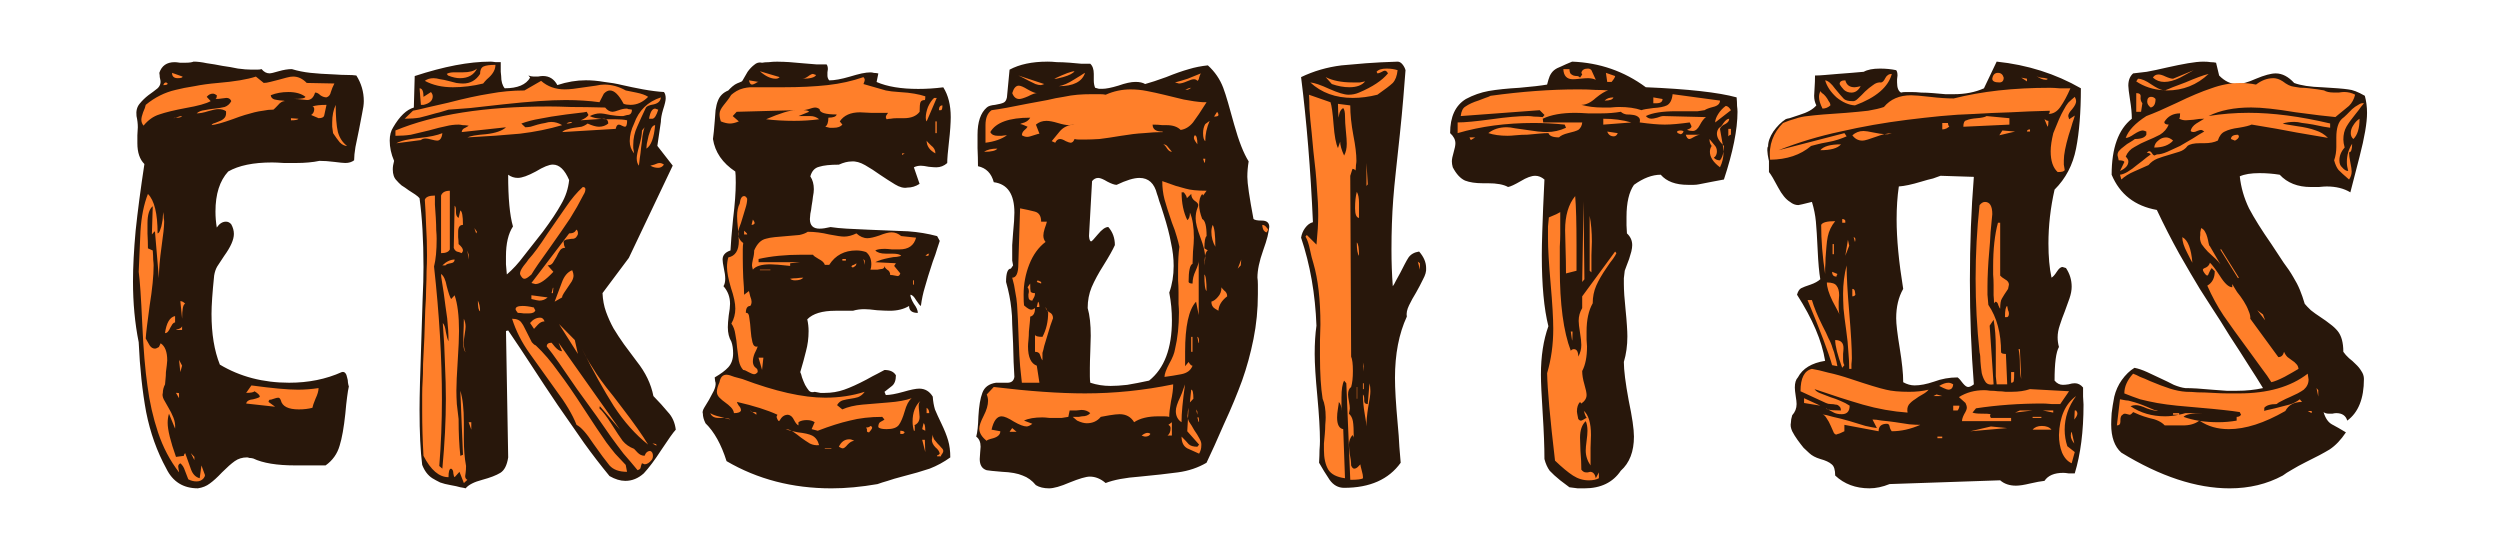 <?xml version="1.0" encoding="UTF-8" standalone="no"?>
<!-- Created with Inkscape (http://www.inkscape.org/) -->

<svg
   xmlns:dc="http://purl.org/dc/elements/1.1/"
   xmlns:cc="http://creativecommons.org/ns#"
   xmlns:rdf="http://www.w3.org/1999/02/22-rdf-syntax-ns#"
   xmlns:svg="http://www.w3.org/2000/svg"
   xmlns="http://www.w3.org/2000/svg"
   xmlns:sodipodi="http://sodipodi.sourceforge.net/DTD/sodipodi-0.dtd"
   xmlns:inkscape="http://www.inkscape.org/namespaces/inkscape"
   width="250"
   height="55"
   viewBox="0 0 250 55"
   id="svg2"
   version="1.1"
   inkscape:version="0.91 r13725"
   sodipodi:docname="btn_creditos.svg">
  <defs
     id="defs4">
    <filter
       style="color-interpolation-filters:sRGB"
       inkscape:label="Drop Shadow"
       id="filter4518">
      <feFlood
         flood-opacity="1"
         flood-color="rgb(255,255,255)"
         result="flood"
         id="feFlood4520" />
      <feComposite
         in="flood"
         in2="SourceGraphic"
         operator="in"
         result="composite1"
         id="feComposite4522" />
      <feGaussianBlur
         in="composite1"
         stdDeviation="2"
         result="blur"
         id="feGaussianBlur4524" />
      <feOffset
         dx="0"
         dy="0"
         result="offset"
         id="feOffset4526" />
      <feComposite
         in="SourceGraphic"
         in2="offset"
         operator="over"
         result="fbSourceGraphic"
         id="feComposite4528" />
      <feColorMatrix
         result="fbSourceGraphicAlpha"
         in="fbSourceGraphic"
         values="0 0 0 -1 0 0 0 0 -1 0 0 0 0 -1 0 0 0 0 1 0"
         id="feColorMatrix4530" />
      <feFlood
         id="feFlood4532"
         flood-opacity="1"
         flood-color="rgb(255,255,255)"
         result="flood"
         in="fbSourceGraphic" />
      <feComposite
         id="feComposite4534"
         in2="fbSourceGraphic"
         in="flood"
         operator="in"
         result="composite1" />
      <feGaussianBlur
         id="feGaussianBlur4536"
         in="composite1"
         stdDeviation="2"
         result="blur" />
      <feOffset
         id="feOffset4538"
         dx="0"
         dy="0"
         result="offset" />
      <feComposite
         id="feComposite4540"
         in2="offset"
         in="fbSourceGraphic"
         operator="over"
         result="composite2" />
    </filter>
    <filter
       style="color-interpolation-filters:sRGB;"
       inkscape:label="Drop Shadow"
       id="filter6270">
      <feFlood
         flood-opacity="1"
         flood-color="rgb(255,255,255)"
         result="flood"
         id="feFlood6272" />
      <feComposite
         in="flood"
         in2="SourceGraphic"
         operator="in"
         result="composite1"
         id="feComposite6274" />
      <feGaussianBlur
         in="composite1"
         stdDeviation="2"
         result="blur"
         id="feGaussianBlur6276" />
      <feOffset
         dx="0"
         dy="0"
         result="offset"
         id="feOffset6278" />
      <feComposite
         in="SourceGraphic"
         in2="offset"
         operator="over"
         result="composite2"
         id="feComposite6280" />
    </filter>
  </defs>
  <sodipodi:namedview
     id="base"
     pagecolor="#333333"
     bordercolor="#666666"
     borderopacity="1.0"
     inkscape:pageopacity="0"
     inkscape:pageshadow="2"
     inkscape:zoom="4.2650515"
     inkscape:cx="130.19618"
     inkscape:cy="26.245896"
     inkscape:document-units="px"
     inkscape:current-layer="layer1"
     showgrid="false"
     units="px"
     inkscape:window-width="1920"
     inkscape:window-height="1017"
     inkscape:window-x="-4"
     inkscape:window-y="-4"
     inkscape:window-maximized="1" />
  <g
     inkscape:label="Capa 1"
     inkscape:groupmode="layer"
     id="layer1"
     transform="translate(0,-997.362)">
    <path
       inkscape:connector-curvature="0"
       style="font-style:normal;font-variant:normal;font-weight:normal;font-stretch:normal;font-size:medium;line-height:125%;font-family:Logger;-inkscape-font-specification:Logger;letter-spacing:0px;word-spacing:0px;fill:#28170b;fill-opacity:1;stroke:none;stroke-width:1px;stroke-linecap:butt;stroke-linejoin:miter;stroke-opacity:1;filter:url(#filter6270)"
       d="m 19.354,1003.527 c -0.175,0.071 -0.44,0.107 -0.791,0.107 l -0.57,0 c -0.234,-0.036 -0.408,-0.055 -0.525,-0.055 -0.79,0 -1.301,0.357 -1.535,1.068 0.029,0.178 0.043,0.319 0.043,0.426 0.029,0.107 0.045,0.177 0.045,0.213 0.088,0.356 -4.28e-4,0.659 -0.264,0.908 -0.263,0.213 -0.571,0.444 -0.922,0.693 -0.322,0.249 -0.614,0.533 -0.877,0.854 -0.263,0.32 -0.365,0.729 -0.307,1.226 0.088,0.391 0.131,0.764 0.131,1.119 0,0.178 -0.016,0.445 -0.045,0.801 l 0,0.799 c 0,0.924 0.235,1.618 0.703,2.08 -0.38,2.489 -0.672,4.712 -0.877,6.668 -0.175,1.92 -0.264,3.608 -0.264,5.066 0,2.169 0.19,4.196 0.57,6.08 0.117,2.596 0.366,4.926 0.746,6.988 0.409,2.062 1.082,3.947 2.018,5.654 0.643,1.316 1.696,1.973 3.158,1.973 0.468,-0.071 0.864,-0.232 1.186,-0.48 0.351,-0.249 0.761,-0.621 1.229,-1.119 0.497,-0.498 0.92,-0.872 1.271,-1.121 0.351,-0.249 0.761,-0.373 1.229,-0.373 0.059,0 0.133,0.017 0.221,0.053 0.117,0 0.248,0.019 0.395,0.055 0.965,0.462 2.368,0.693 4.211,0.693 l 3.027,0 c 0.702,-0.498 1.17,-1.157 1.404,-1.975 0.234,-0.747 0.424,-1.812 0.57,-3.199 0.059,-0.676 0.117,-1.228 0.176,-1.654 0.059,-0.462 0.117,-0.818 0.176,-1.067 -0.029,-0.071 -0.059,-0.195 -0.088,-0.373 0,-0.178 -0.029,-0.355 -0.088,-0.533 -0.029,-0.178 -0.088,-0.321 -0.176,-0.428 -0.088,-0.107 -0.205,-0.141 -0.352,-0.105 -1.579,0.711 -3.333,1.066 -5.264,1.066 -2.603,0 -4.913,-0.604 -6.932,-1.812 -0.556,-1.387 -0.834,-3.077 -0.834,-5.068 0,-0.853 0.088,-2.133 0.264,-3.84 0.059,-0.356 0.16,-0.657 0.307,-0.906 0.175,-0.284 0.409,-0.64 0.701,-1.066 0.643,-0.889 0.965,-1.619 0.965,-2.188 0,-0.32 -0.086,-0.641 -0.262,-0.961 -0.146,-0.178 -0.323,-0.266 -0.527,-0.266 -0.351,0 -0.659,0.195 -0.922,0.586 -0.088,-0.533 -0.131,-1.066 -0.131,-1.6 0,-1.742 0.423,-3.075 1.271,-4 1.053,-0.605 2.517,-0.906 4.389,-0.906 0.263,0 0.657,0.017 1.184,0.053 l 1.229,0 c 0.439,0 0.848,-0.017 1.229,-0.053 0.409,-0.036 0.776,-0.089 1.098,-0.16 0.439,0 0.936,0.034 1.492,0.105 0.556,0.071 0.92,0.107 1.096,0.107 0.351,0 0.643,-0.09 0.877,-0.268 0,-0.356 0.045,-0.799 0.133,-1.332 l 0.352,-1.707 c 0.117,-0.569 0.219,-1.102 0.307,-1.6 0.117,-0.533 0.176,-0.961 0.176,-1.281 0,-0.924 -0.249,-1.778 -0.746,-2.561 -0.234,-0.036 -0.542,-0.053 -0.922,-0.053 -0.351,0 -0.774,-0.017 -1.271,-0.053 -0.965,-0.036 -1.771,-0.089 -2.414,-0.16 -0.643,-0.071 -1.257,-0.195 -1.842,-0.373 -0.38,0 -0.819,0.071 -1.316,0.213 -0.468,0.142 -0.776,0.213 -0.922,0.213 -0.292,0 -0.555,-0.141 -0.789,-0.426 -0.117,0.036 -0.264,0.053 -0.439,0.053 l -0.57,0 c -0.38,0 -0.833,-0.036 -1.359,-0.107 -0.497,-0.107 -1.011,-0.195 -1.537,-0.266 -0.526,-0.107 -1.052,-0.197 -1.578,-0.268 -0.497,-0.107 -0.936,-0.16 -1.316,-0.16 z m 29.664,0 c -2.106,0 -4.622,0.479 -7.547,1.44 l -0.088,3.148 c -0.731,0.213 -1.419,0.87 -2.062,1.973 -0.234,0.356 -0.35,0.801 -0.35,1.334 0,0.676 0.145,1.352 0.438,2.027 -0.088,0.32 -0.131,0.603 -0.131,0.852 0,0.498 0.131,0.872 0.395,1.121 0.117,0.142 0.278,0.303 0.482,0.48 0.234,0.142 0.469,0.303 0.703,0.48 0.234,0.142 0.453,0.284 0.658,0.426 0.205,0.142 0.35,0.266 0.438,0.373 0.263,1.92 0.395,4.214 0.395,6.881 0,0.924 -0.027,1.99 -0.086,3.199 -0.029,1.209 -0.074,2.615 -0.133,4.215 -0.059,1.6 -0.102,2.97 -0.131,4.107 -0.029,1.138 -0.045,2.062 -0.045,2.773 0,2.276 0.088,4.105 0.264,5.492 0.234,0.605 0.571,1.05 1.01,1.334 0.234,0.142 0.497,0.285 0.789,0.428 0.292,0.107 0.643,0.195 1.053,0.266 0.409,0.071 0.731,0.142 0.965,0.213 0.234,0.036 0.41,0.072 0.527,0.107 0.292,-0.356 0.849,-0.64 1.668,-0.854 0.79,-0.213 1.389,-0.444 1.799,-0.693 0.409,-0.249 0.672,-0.765 0.789,-1.547 l -0.219,-12.641 0.219,-0.053 c 0.848,1.245 1.652,2.454 2.412,3.627 0.76,1.173 1.609,2.453 2.545,3.84 0.936,1.351 1.814,2.614 2.633,3.787 0.819,1.138 1.667,2.24 2.545,3.307 0.556,0.32 1.083,0.48 1.58,0.48 0.673,0 1.286,-0.25 1.842,-0.748 0.263,-0.284 0.541,-0.621 0.834,-1.012 0.292,-0.391 0.6,-0.836 0.922,-1.334 0.702,-1.067 1.184,-1.743 1.447,-2.027 -0.088,-0.711 -0.35,-1.298 -0.789,-1.76 -0.409,-0.498 -0.893,-1.031 -1.449,-1.6 -0.234,-1.209 -0.789,-2.365 -1.666,-3.467 -0.439,-0.605 -0.864,-1.174 -1.273,-1.707 -0.38,-0.533 -0.731,-1.068 -1.053,-1.602 -0.292,-0.533 -0.541,-1.083 -0.746,-1.652 -0.205,-0.569 -0.32,-1.192 -0.35,-1.867 l 2.631,-3.52 4.389,-9.229 -1.537,-1.973 0.352,-2.4 c 0,-0.32 0.074,-0.729 0.221,-1.227 0.175,-0.533 0.262,-0.908 0.262,-1.121 0,-0.284 -0.059,-0.496 -0.176,-0.639 -0.614,-0.036 -1.316,-0.125 -2.105,-0.268 -0.76,-0.142 -1.448,-0.284 -2.062,-0.426 -0.585,-0.142 -1.198,-0.249 -1.842,-0.32 -0.614,-0.107 -1.214,-0.16 -1.799,-0.16 -0.936,0 -1.886,0.161 -2.852,0.48 -0.322,-0.605 -0.804,-0.908 -1.447,-0.908 -0.117,0 -0.28,0.019 -0.484,0.055 l -0.438,0 c -0.175,0 -0.352,-0.036 -0.527,-0.107 l 0.176,0.213 c -0.409,0.711 -1.258,1.068 -2.545,1.068 -0.234,-0.284 -0.352,-0.695 -0.352,-1.228 0,-0.036 -0.014,-0.177 -0.043,-0.426 l 0,-0.961 -0.527,0 c -0.234,-0.036 -0.408,-0.053 -0.525,-0.053 z m 28.814,0 c -0.38,0 -0.702,0.017 -0.965,0.053 -0.263,0 -0.483,0.019 -0.658,0.055 -0.292,-0.071 -0.557,-5e-4 -0.791,0.213 -0.234,0.178 -0.453,0.409 -0.658,0.693 -0.175,0.284 -0.35,0.586 -0.525,0.906 -0.076,0.123 -0.452,0.182 -0.742,0.371 -0.377,0.246 -0.676,0.612 -0.662,0.59 -0.526,0.213 -0.877,0.569 -1.053,1.066 -0.088,0.213 -0.162,0.515 -0.221,0.906 -0.029,0.356 -0.057,0.73 -0.086,1.121 -0.029,0.356 -0.059,0.694 -0.088,1.014 -0.029,0.32 -0.059,0.568 -0.088,0.746 0.205,1.316 0.949,2.401 2.236,3.254 0.029,0.178 0.045,0.55 0.045,1.119 0,0.96 -0.088,2.152 -0.264,3.574 -0.146,1.458 -0.234,2.524 -0.264,3.199 -0.526,0.178 -0.789,0.481 -0.789,0.908 0,0.178 0.043,0.48 0.131,0.906 0.088,0.391 0.133,0.729 0.133,1.014 0,0.32 -0.059,0.568 -0.176,0.746 0.439,0.498 0.658,1.084 0.658,1.76 0,0.284 -0.045,0.676 -0.133,1.174 -0.059,0.498 -0.088,0.889 -0.088,1.174 0,0.569 0.118,1.048 0.352,1.44 0.117,0.32 0.176,0.712 0.176,1.174 0,0.569 -0.161,1.031 -0.482,1.387 -0.292,0.32 -0.745,0.658 -1.359,1.014 0.029,0.178 0.043,0.302 0.043,0.373 0.029,0.071 0.043,0.125 0.043,0.16 0.029,0.213 -0.028,0.481 -0.174,0.801 -0.146,0.284 -0.307,0.586 -0.482,0.906 -0.175,0.284 -0.338,0.55 -0.484,0.799 -0.146,0.249 -0.189,0.446 -0.131,0.588 0,0.284 0.088,0.603 0.264,0.959 0.877,0.853 1.579,2.116 2.105,3.787 3.1,1.813 6.596,2.721 10.486,2.721 0.731,0 1.476,-0.036 2.236,-0.107 0.76,-0.071 1.552,-0.176 2.371,-0.318 0.292,-0.107 0.628,-0.214 1.008,-0.32 0.409,-0.142 0.892,-0.285 1.447,-0.428 1.111,-0.284 2.034,-0.55 2.766,-0.799 0.731,-0.284 1.417,-0.659 2.061,-1.121 0,-0.64 -0.072,-1.209 -0.219,-1.707 -0.146,-0.498 -0.366,-1.048 -0.658,-1.652 -0.292,-0.605 -0.512,-1.086 -0.658,-1.441 -0.117,-0.391 -0.19,-0.817 -0.219,-1.279 -0.322,-0.533 -0.774,-0.801 -1.359,-0.801 -0.322,0 -0.849,0.107 -1.58,0.32 -0.76,0.213 -1.346,0.32 -1.756,0.32 l -0.131,-0.32 c 0.263,-0.213 0.512,-0.408 0.746,-0.586 0.263,-0.213 0.395,-0.569 0.395,-1.066 -0.205,-0.356 -0.585,-0.533 -1.141,-0.533 -0.146,0.071 -0.379,0.195 -0.701,0.373 -0.292,0.142 -0.659,0.337 -1.098,0.586 -0.877,0.462 -1.624,0.8 -2.238,1.014 -0.614,0.213 -1.257,0.32 -1.93,0.32 l -0.439,0 c -0.146,-0.036 -0.336,-0.072 -0.57,-0.107 -0.234,0.071 -0.424,0.037 -0.57,-0.105 -0.146,-0.178 -0.278,-0.375 -0.395,-0.588 -0.117,-0.249 -0.219,-0.497 -0.307,-0.746 -0.059,-0.249 -0.117,-0.426 -0.176,-0.533 0.234,-0.782 0.424,-1.476 0.57,-2.08 0.175,-0.64 0.264,-1.316 0.264,-2.027 0,-0.391 -0.045,-0.783 -0.133,-1.174 0.556,-0.569 1.492,-0.854 2.809,-0.854 l 1.756,0 c 0.351,-0.107 0.731,-0.16 1.141,-0.16 0.292,0 0.716,0.036 1.271,0.107 0.585,0.036 1.008,0.053 1.271,0.053 0.76,0 1.405,-0.16 1.932,-0.48 0,0.462 0.292,0.695 0.877,0.695 0,-0.249 -0.131,-0.553 -0.395,-0.908 -0.234,-0.391 -0.352,-0.693 -0.352,-0.906 0.175,0 0.366,0.178 0.57,0.533 0.234,0.356 0.395,0.55 0.482,0.586 0.088,-0.676 0.221,-1.296 0.396,-1.865 0.175,-0.64 0.438,-1.494 0.789,-2.561 0.205,-0.533 0.352,-0.961 0.439,-1.281 l 0.262,-0.799 -0.262,-0.48 c -0.936,-0.249 -1.902,-0.409 -2.896,-0.48 -1.024,-0.036 -2.341,-0.089 -3.949,-0.16 -0.819,-0.036 -1.55,-0.07 -2.193,-0.105 -0.614,-0.036 -1.155,-0.089 -1.623,-0.16 -0.439,0.107 -0.805,0.16 -1.098,0.16 -0.643,0 -0.965,-0.321 -0.965,-0.961 0,-0.107 0.016,-0.284 0.045,-0.533 0.059,-0.249 0.102,-0.516 0.131,-0.801 0.059,-0.32 0.102,-0.622 0.131,-0.906 0.059,-0.284 0.088,-0.533 0.088,-0.746 0,-0.498 -0.116,-0.926 -0.35,-1.281 0.146,-0.533 0.438,-0.852 0.877,-0.959 0.439,-0.142 1.097,-0.213 1.975,-0.213 0.468,-0.213 0.891,-0.32 1.271,-0.32 0.409,-0.036 0.864,0.088 1.361,0.373 0.497,0.284 0.993,0.605 1.49,0.961 0.526,0.356 1.024,0.674 1.492,0.959 0.468,0.284 0.878,0.391 1.229,0.32 0.439,0 0.848,-0.124 1.229,-0.373 l -0.57,-1.654 c 0.205,-0.107 0.438,-0.16 0.701,-0.16 0.175,0 0.44,0.036 0.791,0.107 0.351,0.036 0.6,0.053 0.746,0.053 0.409,0 0.774,-0.141 1.096,-0.426 0,-0.213 0.016,-0.498 0.045,-0.854 0.029,-0.356 0.072,-0.783 0.131,-1.281 0.059,-0.498 0.102,-0.96 0.131,-1.387 0.029,-0.427 0.045,-0.782 0.045,-1.066 0,-1.209 -0.249,-2.204 -0.746,-2.986 -0.848,0.107 -1.681,0.16 -2.5,0.16 -1.726,0 -3.115,-0.231 -4.168,-0.693 l 0.174,-0.854 c -0.146,-0.036 -0.291,-0.053 -0.438,-0.053 -0.117,-0.036 -0.235,-0.055 -0.352,-0.055 -0.234,0 -0.526,0.036 -0.877,0.107 -0.322,0.071 -0.718,0.178 -1.186,0.32 -0.848,0.249 -1.534,0.373 -2.061,0.373 -0.117,-0.142 -0.176,-0.303 -0.176,-0.48 l 0,-0.32 c 0.029,-0.142 0.043,-0.249 0.043,-0.32 0,-0.213 -0.043,-0.372 -0.131,-0.478 l -1.01,0 c -0.38,-0.036 -0.819,-0.072 -1.316,-0.107 -1.024,-0.107 -1.857,-0.16 -2.5,-0.16 z m 26.898,0 c -1.521,0 -2.779,0.267 -3.773,0.801 l -0.264,2.773 c -0.059,0.284 -0.174,0.462 -0.35,0.533 -0.146,0.071 -0.424,0.142 -0.834,0.213 -0.409,0.036 -0.688,0.125 -0.834,0.268 -0.614,0.533 -0.922,1.439 -0.922,2.719 l 0,1.334 c 0.029,0.64 0.045,1.246 0.045,1.814 0.819,0.178 1.344,0.711 1.578,1.6 1.375,0.178 2.063,1.19 2.063,3.039 0,0.462 -0.043,1.138 -0.131,2.027 -0.029,0.462 -0.059,0.871 -0.088,1.227 l 0,0.801 0,0.746 c 0.029,0.178 0.059,0.338 0.088,0.48 l -0.219,0.32 c -0.322,0 -0.484,0.445 -0.484,1.334 0.263,0.924 0.44,1.813 0.527,2.666 0.059,0.462 0.088,0.978 0.088,1.547 0.029,0.569 0.059,1.209 0.088,1.92 0.029,1.387 0.072,2.508 0.131,3.361 -0.059,0.391 -0.292,0.586 -0.701,0.586 l -1.141,0 c -0.702,0.107 -1.157,0.445 -1.361,1.014 -0.205,0.533 -0.336,1.315 -0.395,2.346 -0.029,0.96 -0.102,1.636 -0.219,2.027 0.292,0.213 0.439,0.551 0.439,1.014 0,0.107 -0.016,0.301 -0.045,0.586 -0.029,0.284 -0.043,0.498 -0.043,0.641 0,0.604 0.233,0.979 0.701,1.121 0.175,0.036 0.687,0.087 1.535,0.158 0.877,0.036 1.565,0.162 2.062,0.375 0.497,0.178 0.936,0.497 1.316,0.959 0.351,0.213 0.79,0.32 1.316,0.32 0.468,0 1.156,-0.195 2.062,-0.586 0.965,-0.391 1.637,-0.588 2.018,-0.588 0.556,0 1.083,0.214 1.58,0.641 0.819,-0.32 1.959,-0.534 3.422,-0.641 1.492,-0.142 2.763,-0.283 3.816,-0.426 1.053,-0.142 2.003,-0.463 2.852,-0.961 0.234,-0.498 0.499,-1.067 0.791,-1.707 0.293,-0.64 0.614,-1.368 0.965,-2.186 0.38,-0.818 0.715,-1.584 1.008,-2.295 0.292,-0.711 0.557,-1.385 0.791,-2.025 0.468,-1.316 0.848,-2.702 1.141,-4.16 0.292,-1.458 0.439,-2.951 0.439,-4.481 l 0,-0.961 c 0,-0.284 -0.016,-0.516 -0.045,-0.693 0,-0.747 0.19,-1.654 0.57,-2.721 0.205,-0.569 0.352,-1.031 0.439,-1.387 0.088,-0.391 0.147,-0.71 0.176,-0.959 0,-0.427 -0.249,-0.641 -0.746,-0.641 -0.439,0 -0.717,-0.053 -0.834,-0.16 -0.409,-2.169 -0.615,-3.573 -0.615,-4.213 0,-0.498 0.045,-1.014 0.133,-1.547 -0.497,-0.782 -0.981,-2.008 -1.449,-3.68 -0.234,-0.853 -0.438,-1.583 -0.613,-2.188 -0.175,-0.605 -0.336,-1.103 -0.482,-1.494 -0.322,-0.853 -0.833,-1.6 -1.535,-2.24 -0.673,0.071 -1.302,0.195 -1.887,0.373 -0.643,0.178 -1.404,0.445 -2.281,0.801 -0.877,0.32 -1.581,0.551 -2.107,0.693 -0.234,-0.142 -0.555,-0.213 -0.965,-0.213 -0.439,0 -1.009,0.124 -1.711,0.373 -0.702,0.213 -1.243,0.32 -1.623,0.32 l -0.307,0 c -0.117,-0.036 -0.248,-0.072 -0.395,-0.107 -0.088,-0.213 -0.133,-0.462 -0.133,-0.746 l 0,-0.641 c 0,-0.462 -0.118,-0.8 -0.352,-1.014 l -0.877,0 c -0.322,-0.036 -0.716,-0.07 -1.184,-0.105 -0.468,-0.036 -0.893,-0.055 -1.273,-0.055 -0.351,-0.036 -0.672,-0.053 -0.965,-0.053 z m 35.029,0 c -1.17,0.036 -2.222,0.089 -3.158,0.16 -0.936,0.071 -1.755,0.142 -2.457,0.213 -1.433,0.178 -2.779,0.569 -4.037,1.174 0.556,4.409 0.952,9.245 1.186,14.508 -0.292,0.071 -0.555,0.266 -0.789,0.586 -0.205,0.284 -0.338,0.605 -0.396,0.961 0.907,2.702 1.42,5.636 1.537,8.801 -0.117,0.818 -0.176,1.759 -0.176,2.826 0,0.96 0.088,2.366 0.264,4.215 0.175,1.885 0.262,3.378 0.262,4.481 0,0.249 -0.014,0.551 -0.043,0.906 0,0.356 -0.016,0.781 -0.045,1.279 0.322,0.569 0.672,1.138 1.053,1.707 0.38,0.533 0.864,0.801 1.449,0.801 2.574,0 4.461,-0.837 5.66,-2.508 -0.029,-0.391 -0.074,-0.924 -0.133,-1.6 -0.029,-0.676 -0.088,-1.476 -0.176,-2.4 -0.175,-1.92 -0.262,-3.414 -0.262,-4.481 0,-2.382 0.394,-4.426 1.184,-6.133 -0.059,-0.32 0.014,-0.694 0.219,-1.121 0.205,-0.427 0.44,-0.853 0.703,-1.279 0.263,-0.462 0.496,-0.907 0.701,-1.334 0.234,-0.427 0.336,-0.799 0.307,-1.119 0,-0.569 -0.233,-1.121 -0.701,-1.654 -0.468,0.071 -0.819,0.266 -1.053,0.586 -0.117,0.178 -0.248,0.409 -0.395,0.693 l -0.439,0.854 c -0.146,0.284 -0.293,0.552 -0.439,0.801 -0.117,0.249 -0.219,0.426 -0.307,0.533 -0.088,-1.173 -0.131,-2.4 -0.131,-3.68 0,-0.889 0.014,-1.743 0.043,-2.561 0.029,-0.853 0.074,-1.671 0.133,-2.453 0.059,-0.782 0.145,-1.707 0.262,-2.773 0.117,-1.102 0.25,-2.33 0.396,-3.682 0.146,-1.387 0.262,-2.613 0.35,-3.68 0.088,-1.067 0.162,-1.991 0.221,-2.773 -0.059,-0.213 -0.162,-0.408 -0.309,-0.586 -0.146,-0.178 -0.307,-0.268 -0.482,-0.268 z m 17.451,0 c -0.439,0.178 -0.803,0.338 -1.096,0.48 -0.292,0.107 -0.528,0.231 -0.703,0.373 -0.175,0.142 -0.321,0.337 -0.438,0.586 -0.088,0.213 -0.176,0.498 -0.264,0.854 -0.614,0.107 -1.535,0.214 -2.764,0.32 -1.228,0.071 -2.253,0.178 -3.072,0.32 -0.79,0.142 -1.55,0.41 -2.281,0.801 -1.053,0.64 -1.58,1.776 -1.58,3.412 0.351,0.32 0.527,0.658 0.527,1.014 0,0.213 -0.059,0.517 -0.176,0.908 -0.117,0.391 -0.176,0.693 -0.176,0.906 0,0.178 0.029,0.373 0.088,0.586 0.351,0.676 0.761,1.121 1.229,1.334 0.468,0.178 1.054,0.266 1.756,0.266 l 0.525,0 c 0.907,0 1.581,0.126 2.02,0.375 0.234,-0.036 0.657,-0.232 1.271,-0.588 0.585,-0.356 1.067,-0.533 1.447,-0.533 0.322,0 0.629,0.124 0.922,0.373 -0.059,1.209 -0.102,2.153 -0.131,2.828 -0.029,0.676 -0.059,1.493 -0.088,2.453 -0.029,0.924 -0.045,1.688 -0.045,2.293 0,2.987 0.219,5.351 0.658,7.094 -0.497,1.387 -0.746,3.005 -0.746,4.854 0,0.391 0.016,0.907 0.045,1.547 0.029,0.605 0.072,1.37 0.131,2.295 0.059,0.924 0.104,1.776 0.133,2.559 0.029,0.747 0.043,1.423 0.043,2.027 0.117,0.462 0.293,0.854 0.527,1.174 0.263,0.284 0.614,0.603 1.053,0.959 0.468,0.355 0.774,0.587 0.92,0.693 0.322,0.036 0.6,0.072 0.834,0.107 l 0.658,0 c 1.638,0 2.853,-0.586 3.643,-1.76 0.877,-0.782 1.316,-1.921 1.316,-3.414 0,-0.747 -0.176,-1.956 -0.527,-3.627 -0.322,-1.742 -0.482,-3.022 -0.482,-3.84 0.234,-0.782 0.352,-1.636 0.352,-2.561 0,-0.284 -0.016,-0.64 -0.045,-1.066 -0.029,-0.462 -0.072,-0.978 -0.131,-1.547 -0.059,-0.569 -0.104,-1.067 -0.133,-1.494 -0.029,-0.462 -0.043,-0.835 -0.043,-1.119 l 0,-0.588 c 0.029,-0.213 0.059,-0.462 0.088,-0.746 0.029,-0.107 0.088,-0.267 0.176,-0.48 0.088,-0.213 0.174,-0.445 0.262,-0.693 0.088,-0.284 0.162,-0.533 0.221,-0.746 0.059,-0.249 0.088,-0.463 0.088,-0.641 0,-0.462 -0.176,-0.852 -0.527,-1.172 0,-0.178 -0.014,-0.445 -0.043,-0.801 l 0,-0.854 c 0,-1.422 0.249,-2.49 0.746,-3.201 0.936,-0.676 1.828,-1.012 2.676,-1.012 0.585,0.676 1.492,1.012 2.721,1.012 l 0.57,0 c 0.175,0 0.35,-0.017 0.525,-0.053 0.351,-0.071 0.804,-0.159 1.359,-0.266 0.585,-0.107 0.967,-0.179 1.143,-0.215 0.907,-2.738 1.359,-4.995 1.359,-6.773 0,-0.178 -0.016,-0.373 -0.045,-0.586 0,-0.249 -0.014,-0.533 -0.043,-0.854 -1.813,-0.498 -4.841,-0.836 -9.082,-1.014 -2.164,-1.6 -4.622,-2.454 -7.371,-2.561 z m 42.455,0 -1.271,2.668 c -0.877,0.391 -1.873,0.586 -2.984,0.586 l -0.877,0 c -0.351,-0.036 -0.761,-0.072 -1.229,-0.107 -0.439,-0.036 -0.835,-0.053 -1.186,-0.053 -0.351,-0.036 -0.657,-0.053 -0.92,-0.053 l -0.658,0 c -0.175,0 -0.322,0.017 -0.439,0.053 -0.263,-0.142 -0.395,-0.48 -0.395,-1.014 l 0,-0.32 c 0.029,-0.178 0.043,-0.302 0.043,-0.373 0,-0.249 -0.043,-0.427 -0.131,-0.533 -0.497,-0.107 -1.038,-0.16 -1.623,-0.16 -0.702,0 -1.243,0.107 -1.623,0.32 -0.351,0.036 -0.761,0.072 -1.229,0.107 -0.439,0.036 -0.893,0.07 -1.361,0.105 -0.439,0.036 -0.862,0.072 -1.271,0.107 -0.409,0.036 -0.747,0.053 -1.01,0.053 0,0.427 -0.014,0.835 -0.043,1.226 -0.029,0.391 -0.045,0.659 -0.045,0.801 0,0.356 0.074,0.674 0.221,0.959 -0.322,0.391 -0.892,0.712 -1.711,0.961 -0.409,0.142 -0.733,0.249 -0.967,0.32 -0.205,0.036 -0.336,0.07 -0.395,0.105 -0.439,0.284 -0.848,0.695 -1.229,1.228 -0.351,0.533 -0.525,1.03 -0.525,1.492 0,0.012 0.006,0.02 0.006,0.031 l -0.045,0 c -0.12,0.421 0.093,1.245 0.127,1.433 l 0,1.096 c 0.205,0.249 0.51,0.765 0.92,1.547 0.38,0.711 0.776,1.191 1.186,1.44 0.263,0.213 0.541,0.32 0.834,0.32 0.059,0 0.511,-0.107 1.359,-0.32 0.205,0.676 0.336,1.335 0.395,1.975 0.029,0.284 0.059,0.676 0.088,1.174 0.029,0.462 0.059,1.012 0.088,1.652 0.059,1.28 0.147,2.258 0.264,2.934 -0.234,0.213 -0.555,0.391 -0.965,0.533 -0.439,0.142 -0.762,0.266 -0.967,0.373 -0.175,0.107 -0.307,0.321 -0.395,0.641 1.55,2.418 2.487,4.622 2.809,6.613 -1.345,0.213 -2.253,0.765 -2.721,1.654 -0.205,0.213 -0.307,0.551 -0.307,1.014 0,0.178 0.029,0.462 0.088,0.854 0.059,0.356 0.088,0.621 0.088,0.799 0,0.427 -0.147,0.801 -0.439,1.121 -0.088,0.284 -0.131,0.533 -0.131,0.746 -0.059,0.249 -0.015,0.533 0.131,0.854 0.146,0.284 0.323,0.569 0.527,0.854 0.205,0.284 0.409,0.552 0.613,0.801 0.234,0.213 0.424,0.391 0.57,0.533 0.263,0.249 0.63,0.444 1.098,0.586 0.526,0.142 0.907,0.32 1.141,0.533 0.234,0.178 0.35,0.552 0.35,1.121 0.907,0.853 2.049,1.279 3.424,1.279 0.643,0 1.316,-0.141 2.018,-0.426 l 11.057,-0.375 c 0.409,0.356 0.935,0.535 1.578,0.535 0.351,0 0.819,-0.073 1.404,-0.215 0.614,-0.142 1.098,-0.23 1.449,-0.266 0.351,-0.533 0.978,-0.801 1.885,-0.801 0.117,0 0.293,0.017 0.527,0.053 l 0.615,0 c 0.585,-1.92 0.877,-4.212 0.877,-6.879 0,-0.178 -0.016,-0.445 -0.045,-0.801 l 0,-0.906 c -0.234,-0.284 -0.51,-0.428 -0.832,-0.428 -0.175,0 -0.381,0.036 -0.615,0.107 -0.234,0.036 -0.424,0.053 -0.57,0.053 -0.322,0 -0.6,-0.141 -0.834,-0.426 0,-1.742 0.147,-2.864 0.439,-3.361 -0.088,-0.32 -0.133,-0.639 -0.133,-0.959 0,-0.391 0.074,-0.8 0.221,-1.227 0.146,-0.462 0.307,-0.907 0.482,-1.334 0.175,-0.462 0.336,-0.907 0.482,-1.334 0.146,-0.427 0.219,-0.818 0.219,-1.174 0,-0.676 -0.19,-1.296 -0.57,-1.865 l -0.35,-0.107 c -0.175,0 -0.366,0.16 -0.57,0.48 -0.205,0.32 -0.381,0.515 -0.527,0.586 -0.205,-0.96 -0.307,-2.098 -0.307,-3.414 0,-1.778 0.204,-3.573 0.613,-5.387 1.111,-1.102 1.829,-2.47 2.15,-4.106 0.322,-1.636 0.482,-3.645 0.482,-6.027 -2.545,-1.458 -5.353,-2.348 -8.424,-2.668 z m 20.668,0 c -0.409,0 -0.921,0.053 -1.535,0.16 -0.614,0.107 -1.318,0.248 -2.107,0.426 -0.76,0.178 -1.433,0.321 -2.018,0.428 -0.556,0.071 -1.008,0.125 -1.359,0.16 -0.322,0.284 -0.482,0.693 -0.482,1.226 0,0.213 0.057,0.693 0.174,1.44 0.117,0.711 0.176,1.334 0.176,1.867 -1.345,1.067 -2.018,2.933 -2.018,5.6 0.819,1.956 2.326,3.13 4.52,3.522 0.702,1.493 1.447,2.951 2.236,4.373 0.79,1.387 1.478,2.561 2.062,3.522 0.322,0.498 0.731,1.138 1.229,1.92 0.497,0.747 1.083,1.671 1.756,2.773 0.702,1.067 1.331,2.045 1.887,2.934 0.556,0.853 1.038,1.617 1.447,2.293 -0.819,0.178 -1.683,0.268 -2.59,0.268 l -1.053,0 c -0.409,-0.036 -0.892,-0.072 -1.447,-0.107 -1.111,-0.107 -2.003,-0.16 -2.676,-0.16 -0.322,-0.036 -0.702,-0.143 -1.141,-0.32 -0.409,-0.213 -0.848,-0.427 -1.316,-0.641 -0.439,-0.213 -0.893,-0.425 -1.361,-0.639 -0.468,-0.213 -0.891,-0.357 -1.271,-0.428 -0.468,0.284 -0.891,0.693 -1.271,1.226 -0.351,0.498 -0.6,1.05 -0.746,1.654 -0.117,0.605 -0.205,1.155 -0.264,1.652 -0.029,0.462 -0.045,0.837 -0.045,1.121 0,1.28 0.337,2.222 1.01,2.826 3.89,2.382 7.503,3.574 10.838,3.574 1.96,0 3.729,-0.426 5.309,-1.279 0.234,-0.178 0.54,-0.375 0.92,-0.588 0.409,-0.249 0.864,-0.497 1.361,-0.746 1.024,-0.498 1.827,-0.926 2.412,-1.281 0.585,-0.391 1.126,-0.958 1.623,-1.705 -0.526,-0.32 -0.993,-0.587 -1.402,-0.801 -0.38,-0.213 -0.658,-0.622 -0.834,-1.227 0.117,0.107 0.307,0.16 0.57,0.16 l 0.307,0 c 0.146,-0.036 0.278,-0.055 0.395,-0.055 0.585,0 0.951,0.25 1.098,0.748 1.111,-0.818 1.666,-2.204 1.666,-4.16 0,-0.284 -0.086,-0.552 -0.262,-0.801 -0.146,-0.249 -0.336,-0.48 -0.57,-0.693 -0.205,-0.213 -0.424,-0.408 -0.658,-0.586 -0.234,-0.213 -0.424,-0.427 -0.57,-0.641 0,-0.925 -0.19,-1.618 -0.57,-2.08 -0.205,-0.249 -0.454,-0.48 -0.746,-0.693 -0.263,-0.213 -0.585,-0.444 -0.965,-0.693 -0.38,-0.249 -0.704,-0.48 -0.967,-0.693 -0.263,-0.249 -0.467,-0.463 -0.613,-0.641 -0.146,-0.498 -0.307,-0.96 -0.482,-1.387 -0.175,-0.427 -0.395,-0.853 -0.658,-1.279 -0.263,-0.462 -0.585,-0.944 -0.965,-1.441 l -1.229,-1.865 c -0.965,-1.387 -1.712,-2.579 -2.238,-3.574 -0.497,-1.031 -0.805,-2.099 -0.922,-3.201 0.468,-0.213 1.126,-0.32 1.975,-0.32 0.673,0 1.345,0.053 2.018,0.16 0.76,0.818 1.799,1.228 3.115,1.228 l 0.791,0 c 0.351,-0.036 0.614,-0.055 0.789,-0.055 0.936,0 1.726,0.197 2.369,0.588 l 0.922,-3.574 c 0.497,-1.92 0.746,-3.377 0.746,-4.373 0,-0.605 -0.074,-1.174 -0.221,-1.707 -0.673,-0.391 -1.227,-0.605 -1.666,-0.641 -0.234,-0.036 -0.571,-0.072 -1.01,-0.107 -0.409,-0.036 -0.937,-0.07 -1.58,-0.105 -1.199,-0.036 -2.134,-0.179 -2.807,-0.428 -0.585,-0.64 -1.2,-0.959 -1.844,-0.959 -0.468,0 -1.126,0.178 -1.975,0.533 -0.79,0.355 -1.419,0.533 -1.887,0.533 -0.643,0 -1.243,-0.285 -1.799,-0.854 l -0.307,-1.279 c -0.146,-0.036 -0.321,-0.055 -0.525,-0.055 -0.205,-0.036 -0.454,-0.053 -0.746,-0.053 z m -165.043,10.295 c 0.643,0 1.184,0.516 1.623,1.547 -0.088,0.853 -0.35,1.654 -0.789,2.4 -0.409,0.747 -1.023,1.671 -1.842,2.773 -0.673,0.853 -1.302,1.654 -1.887,2.4 -0.556,0.747 -1.126,1.367 -1.711,1.865 -0.029,-0.391 -0.059,-0.729 -0.088,-1.014 l 0,-0.799 c 0,-1.28 0.233,-2.275 0.701,-2.986 -0.322,-1.102 -0.482,-2.827 -0.482,-5.174 0.292,0.213 0.614,0.318 0.965,0.318 0.409,0 1.009,-0.212 1.799,-0.639 0.76,-0.462 1.331,-0.693 1.711,-0.693 z m 138.76,1.119 3.334,0.107 c -0.263,3.271 -0.395,6.721 -0.395,10.348 0,3.591 0.131,7.058 0.395,10.4 -0.234,0.178 -0.424,0.266 -0.57,0.266 -0.146,0 -0.323,-0.124 -0.527,-0.373 -0.205,-0.284 -0.379,-0.479 -0.525,-0.586 -0.819,0 -1.609,0.141 -2.369,0.426 -0.731,0.249 -1.376,0.373 -1.932,0.373 -0.38,0 -0.76,-0.105 -1.141,-0.318 0,-0.462 -0.029,-0.961 -0.088,-1.494 -0.059,-0.569 -0.145,-1.209 -0.262,-1.92 -0.117,-0.711 -0.205,-1.317 -0.264,-1.814 -0.059,-0.498 -0.088,-0.887 -0.088,-1.172 0,-1.138 0.233,-2.116 0.701,-2.934 -0.439,-2.702 -0.658,-5.015 -0.658,-6.936 0,-1.209 0.074,-2.311 0.221,-3.307 0.556,-0.036 1.3,-0.194 2.236,-0.478 0.468,-0.142 0.864,-0.249 1.186,-0.32 0.322,-0.107 0.571,-0.197 0.746,-0.268 z m -84.23,0.213 c 0.205,0 0.512,0.126 0.922,0.375 0.409,0.213 0.715,0.318 0.92,0.318 0.965,-0.462 1.726,-0.693 2.281,-0.693 0.907,0 1.493,0.535 1.756,1.601 0.059,0.142 0.131,0.373 0.219,0.693 0.117,0.32 0.264,0.763 0.439,1.332 0.351,1.102 0.6,2.063 0.746,2.881 0.175,0.782 0.262,1.546 0.262,2.293 0,0.96 -0.145,1.85 -0.438,2.668 0.175,0.924 0.264,1.849 0.264,2.773 0,2.809 -0.76,4.818 -2.281,6.027 -0.819,0.178 -1.552,0.319 -2.195,0.426 -0.643,0.071 -1.198,0.107 -1.666,0.107 -0.702,0 -1.376,-0.107 -2.02,-0.32 -0.029,-0.178 -0.043,-0.392 -0.043,-0.641 l 0,-0.854 c 0,-0.391 0.014,-0.941 0.043,-1.652 0.029,-0.711 0.045,-1.227 0.045,-1.547 0,-1.138 -0.102,-2.062 -0.307,-2.773 0,-0.747 0.131,-1.44 0.395,-2.08 0.292,-0.676 0.686,-1.405 1.184,-2.188 0.556,-0.889 0.936,-1.565 1.141,-2.027 0,-0.711 -0.219,-1.315 -0.658,-1.812 -0.292,0 -0.643,0.248 -1.053,0.746 -0.38,0.462 -0.6,0.693 -0.658,0.693 -0.117,0 -0.19,-0.178 -0.219,-0.533 l 0.307,-5.494 c 0.175,-0.213 0.381,-0.32 0.615,-0.32 z"
       id="path5787" />
    <path
       inkscape:connector-curvature="0"
       style="font-style:normal;font-variant:normal;font-weight:normal;font-stretch:normal;font-size:medium;line-height:125%;font-family:Logger;-inkscape-font-specification:Logger;letter-spacing:0px;word-spacing:0px;fill:#ff7f2a;fill-opacity:1;stroke:none;stroke-width:1px;stroke-linecap:butt;stroke-linejoin:miter;stroke-opacity:1"
       d="m 49.544,1003.847 c -0.556,0 -0.95,0.053 -1.184,0.16 -0.234,0.107 -0.352,0.355 -0.352,0.746 -0.409,0.64 -0.98,0.961 -1.711,0.961 -0.175,0 -0.395,-0.019 -0.658,-0.055 -0.263,-0.071 -0.541,-0.142 -0.834,-0.213 -0.263,-0.071 -0.526,-0.125 -0.789,-0.16 -0.263,-0.071 -0.483,-0.105 -0.658,-0.105 -0.351,0 -0.643,0.088 -0.877,0.266 0.79,0.427 1.726,0.641 2.809,0.641 0.994,0 2.002,-0.124 3.025,-0.373 l 0.176,-0.213 c 0.088,-0.107 0.235,-0.25 0.439,-0.428 0.409,-0.391 0.613,-0.8 0.613,-1.227 z m -1.842,0.373 c -0.292,0.249 -0.761,0.373 -1.404,0.373 l -0.877,0 c -0.322,0 -0.571,0.053 -0.746,0.16 l 0.131,0.16 c 0.439,0.178 0.835,0.268 1.186,0.268 0.819,0 1.389,-0.321 1.711,-0.961 z m 90.963,0 c -0.497,0 -0.834,0.107 -1.01,0.32 l 0.088,0.16 c 0.088,0 0.205,-0.036 0.352,-0.107 0.175,-0.107 0.307,-0.16 0.395,-0.16 0.117,0 0.219,0.09 0.307,0.268 -0.585,0.711 -1.549,1.351 -2.895,1.92 -0.322,0.142 -0.674,0.213 -1.055,0.213 -0.409,0 -1.052,-0.195 -1.93,-0.586 -0.848,-0.391 -1.477,-0.605 -1.887,-0.641 1.111,1.031 2.53,1.547 4.256,1.547 0.79,0 1.609,-0.107 2.457,-0.32 0.76,-0.533 1.272,-0.925 1.535,-1.174 0.263,-0.284 0.424,-0.71 0.482,-1.279 -0.322,-0.107 -0.686,-0.16 -1.096,-0.16 z m 20.127,0 c -0.38,0 -0.6,0.143 -0.658,0.428 l 0.088,0.16 -0.219,0.318 c -0.088,-0.107 -0.192,-0.16 -0.309,-0.16 -0.117,0 -0.233,-0.017 -0.35,-0.053 -0.088,-0.035 -0.176,-0.089 -0.264,-0.16 -0.087,-0.106 -0.133,-0.266 -0.133,-0.478 l -0.613,0 c 0.029,0.676 0.351,1.012 0.965,1.012 0.146,0 0.381,-0.017 0.703,-0.053 0.351,-0.036 0.614,-0.053 0.789,-0.053 0.292,0 0.555,0.054 0.789,0.16 l -0.438,-0.961 c -0.088,-0.107 -0.205,-0.16 -0.352,-0.16 z m 60.578,0.16 -2.062,0.854 c -0.175,0 -0.424,-0.071 -0.746,-0.213 -0.292,-0.142 -0.526,-0.213 -0.701,-0.213 -0.263,0 -0.453,0.105 -0.57,0.318 0.322,0.284 0.702,0.428 1.141,0.428 0.468,0 0.993,-0.143 1.578,-0.428 0.585,-0.32 1.04,-0.568 1.361,-0.746 z m -143.381,0.107 c 0.556,0.498 1.083,0.746 1.58,0.746 0.175,0 0.307,-0.053 0.395,-0.16 l -1.975,-0.586 z m 31.463,0 c -0.292,0 -0.967,0.248 -2.02,0.746 l 0.221,0 c 0.146,-0.035 0.366,-0.089 0.658,-0.16 0.614,-0.178 0.994,-0.373 1.141,-0.586 z m -90.248,0.16 c 0,0.356 0.19,0.533 0.57,0.533 0.322,0 0.482,-0.053 0.482,-0.16 l -1.053,-0.373 z m 91.301,0 c -0.088,0.036 -0.235,0.123 -0.439,0.266 l -0.701,0.428 c -0.556,0.355 -1.053,0.568 -1.492,0.639 1.462,0 2.34,-0.443 2.633,-1.332 z m 52.086,0 0.131,0.906 0.439,0 c 0.234,-0.284 0.352,-0.481 0.352,-0.588 l -0.922,-0.318 z m 39.207,0 c -0.322,0 -0.512,0.195 -0.57,0.586 0,0.249 0.235,0.373 0.703,0.373 0.292,0 0.439,-0.16 0.439,-0.48 -0.088,-0.32 -0.28,-0.478 -0.572,-0.478 z m -79.711,0.053 -1.316,0.533 c -0.439,0.142 -0.862,0.266 -1.271,0.373 0.234,0.071 0.365,0.107 0.395,0.107 0.205,0 0.467,-0.071 0.789,-0.213 0.322,-0.142 0.557,-0.215 0.703,-0.215 0.146,0 0.264,0.053 0.352,0.16 0.088,-0.036 0.145,-0.142 0.174,-0.32 0.059,-0.213 0.117,-0.355 0.176,-0.426 z m -38.789,0.053 c -0.117,0 -0.291,0.09 -0.525,0.268 -0.205,0.142 -0.395,0.213 -0.57,0.213 0.819,0 1.287,-0.124 1.404,-0.373 -0.175,-0.071 -0.279,-0.107 -0.309,-0.107 z m 107.883,0 c -0.292,0 -0.512,0.143 -0.658,0.428 -0.117,0.249 -0.248,0.39 -0.395,0.426 -0.292,-0.035 -0.571,0.054 -0.834,0.268 -0.263,0.178 -0.526,0.39 -0.789,0.639 -0.234,0.249 -0.467,0.48 -0.701,0.693 -0.205,0.213 -0.395,0.303 -0.57,0.268 -0.38,0 -0.658,-0.071 -0.834,-0.213 -0.175,-0.178 -0.467,-0.516 -0.877,-1.014 -0.38,-0.533 -0.717,-0.818 -1.01,-0.854 0.175,0.605 0.556,1.174 1.141,1.707 0.614,0.498 1.228,0.763 1.842,0.799 2.106,-0.782 3.335,-1.831 3.686,-3.147 z m 31.68,0 c -0.292,0.071 -0.628,0.178 -1.008,0.32 -0.38,0.142 -0.819,0.32 -1.316,0.533 -0.497,0.178 -0.922,0.338 -1.273,0.48 -0.309,0.137 -0.557,0.236 -0.758,0.307 0.064,0 0.123,0.014 0.188,0.014 1.609,0 2.998,-0.552 4.168,-1.654 z m -4.355,1.641 c -0.071,-0 -0.14,-0.01 -0.211,-0.014 0.063,0.013 0.126,0.027 0.18,0.027 0.008,-0 0.023,-0.011 0.031,-0.014 z m -0.211,-0.014 c -0.283,-0.058 -0.659,-0.241 -1.137,-0.56 -0.556,-0.391 -1.008,-0.586 -1.359,-0.586 l -0.176,0.268 c 0.798,0.532 1.692,0.815 2.672,0.879 z m -114.459,-1.467 c 0.088,0.036 0.235,0.106 0.439,0.213 l 0.615,0.32 c 0.234,0.107 0.452,0.214 0.656,0.32 0.205,0.071 0.381,0.107 0.527,0.107 0.059,0 0.176,-0.036 0.352,-0.107 l -2.59,-0.854 z m 101.736,0 c 0.38,0.284 0.717,0.428 1.01,0.428 0.117,0 0.176,-0.036 0.176,-0.107 -0.234,-0.071 -0.453,-0.107 -0.658,-0.107 -0.205,-0.036 -0.381,-0.106 -0.527,-0.213 z m -177.986,0.107 c -0.848,0.284 -2.122,0.496 -3.818,0.639 -0.848,0.071 -1.622,0.178 -2.324,0.32 -0.702,0.107 -1.331,0.231 -1.887,0.373 -1.082,0.249 -2.078,0.747 -2.984,1.494 -0.029,0.178 -0.117,0.426 -0.264,0.746 -0.117,0.32 -0.174,0.57 -0.174,0.748 0,0.213 0.072,0.408 0.219,0.586 0.468,-0.569 0.995,-0.941 1.58,-1.119 0.614,-0.213 1.49,-0.427 2.631,-0.641 1.228,-0.213 2.063,-0.445 2.502,-0.693 l -0.395,-0.426 c 0.175,-0.213 0.379,-0.32 0.613,-0.32 0.117,0 0.248,0.053 0.395,0.16 0,0.213 -0.043,0.337 -0.131,0.373 0.234,0 0.453,-0.019 0.658,-0.055 0.234,-0.036 0.381,-0.053 0.439,-0.053 0.234,0 0.395,0.107 0.482,0.32 -0.146,0.284 -0.366,0.479 -0.658,0.586 -0.292,0.071 -0.616,0.125 -0.967,0.16 -0.351,0.036 -0.702,0.089 -1.053,0.16 -0.322,0.035 -0.584,0.143 -0.789,0.32 0.322,0 0.702,-0.071 1.141,-0.213 0.468,-0.142 0.819,-0.213 1.053,-0.213 0.292,0 0.541,0.071 0.746,0.213 0.029,0.284 -0.014,0.496 -0.131,0.639 -0.117,0.142 -0.264,0.249 -0.439,0.32 -0.175,0.071 -0.352,0.144 -0.527,0.215 -0.175,0.036 -0.291,0.106 -0.35,0.213 0.409,-0.036 1.111,-0.232 2.105,-0.588 0.468,-0.178 0.878,-0.319 1.229,-0.426 0.38,-0.107 0.702,-0.196 0.965,-0.268 0.292,-0.071 0.584,-0.124 0.877,-0.16 0.322,-0.071 0.659,-0.105 1.01,-0.105 0.059,-0.036 0.205,-0.179 0.439,-0.428 0.234,-0.284 0.467,-0.426 0.701,-0.426 -0.059,-0.036 -0.147,-0.053 -0.264,-0.053 -0.117,0 -0.278,-0.019 -0.482,-0.055 -0.409,-0.036 -0.629,-0.196 -0.658,-0.48 0.526,-0.213 1.112,-0.318 1.756,-0.318 0.731,0 1.301,0.158 1.711,0.478 -0.029,0.142 -0.409,0.215 -1.141,0.215 0.205,0 0.454,0.017 0.746,0.053 0.292,0.036 0.483,0.053 0.57,0.053 0.38,0 0.643,-0.248 0.789,-0.746 0.175,0 0.352,0.09 0.527,0.268 0.205,0.142 0.409,0.213 0.613,0.213 0.234,-0.071 0.381,-0.249 0.439,-0.533 0.088,-0.284 0.205,-0.569 0.352,-0.854 l -2.766,-0.055 c -0.409,-0.427 -0.862,-0.639 -1.359,-0.639 -0.175,0 -0.395,0.034 -0.658,0.105 -0.234,0.071 -0.497,0.144 -0.789,0.215 -0.292,0.071 -0.571,0.142 -0.834,0.213 -0.263,0.071 -0.483,0.105 -0.658,0.105 l -0.789,-0.639 z m 60.76,0.053 c -1.111,0.391 -2.311,0.658 -3.598,0.801 -1.287,0.142 -2.764,0.213 -4.432,0.213 l -3.291,0 c 0,0 -0.547,0.022 -1.047,0.221 -0.449,0.179 -0.856,0.537 -0.867,0.557 -0.488,0.821 -1.156,1.304 -1.156,1.889 0,0.249 0.043,0.499 0.131,0.748 0.351,0.142 0.659,0.213 0.922,0.213 0.234,0 0.526,-0.071 0.877,-0.213 l -0.613,-0.533 0.395,-0.428 5.879,-0.16 c -0.556,0 -1.535,0.302 -2.939,0.906 0.877,0.107 1.812,0.16 2.807,0.16 0.877,0 1.712,-0.053 2.502,-0.16 -0.263,-0.213 -0.555,-0.318 -0.877,-0.318 l -1.186,0 1.053,-0.428 c -0.059,-0.107 -0.249,-0.16 -0.57,-0.16 0.059,0 0.235,-0.034 0.527,-0.105 0.292,-0.107 0.512,-0.16 0.658,-0.16 0.146,0 0.291,0.053 0.438,0.16 0,0.356 0.57,0.533 1.711,0.533 -0.059,0.213 -0.335,0.32 -0.832,0.32 0,0.462 -0.104,0.764 -0.309,0.906 0.175,0.036 0.322,0.07 0.439,0.105 l 0.395,0 c 0.409,0 0.701,-0.105 0.877,-0.318 l -0.262,-0.32 c 0.409,-0.605 1.082,-0.908 2.018,-0.908 0.175,0 0.556,0.019 1.141,0.055 l 1.668,0 c -0.146,0.178 -0.221,0.319 -0.221,0.426 0,0.071 0.029,0.144 0.088,0.215 0.117,-0.036 0.248,-0.055 0.395,-0.055 0.175,-0.036 0.381,-0.053 0.615,-0.053 l 0.701,0 c 0.731,0 1.258,-0.214 1.58,-0.641 0,-0.498 0.029,-0.817 0.088,-0.959 0.059,-0.142 0.205,-0.215 0.439,-0.215 0.029,-0.036 0.043,-0.16 0.043,-0.373 -0.322,-0.107 -0.688,-0.195 -1.098,-0.266 -0.38,-0.071 -0.876,-0.125 -1.49,-0.16 -0.585,-0.036 -1.04,-0.089 -1.361,-0.16 l -2.236,-0.641 c 0.088,-0.213 0.131,-0.355 0.131,-0.426 0,-0.071 -0.043,-0.161 -0.131,-0.268 z m 46.221,0 0.615,0.693 c 0.614,0.213 1.198,0.32 1.754,0.32 0.731,0 1.258,-0.195 1.58,-0.586 -0.146,0.035 -0.323,0.07 -0.527,0.105 l -0.744,0 c -1.082,0 -1.976,-0.178 -2.678,-0.533 z m 69.559,0.053 0.57,0.375 0,-0.268 -0.57,-0.107 z m 25.186,0.055 c -0.585,0 -1.155,0.212 -1.711,0.639 -0.497,-0.107 -1.038,-0.158 -1.623,-0.158 -0.936,0 -1.886,0.178 -2.852,0.533 -0.965,0.32 -2.106,0.799 -3.422,1.439 -0.643,0.284 -1.229,0.552 -1.756,0.801 -0.497,0.213 -0.934,0.391 -1.314,0.533 -1.111,0.711 -1.799,1.439 -2.062,2.186 0.205,0 0.483,-0.124 0.834,-0.373 0.38,-0.249 0.672,-0.373 0.877,-0.373 0.059,0 0.176,0.036 0.352,0.107 l 0,0.318 c -0.146,0.284 -0.528,0.428 -1.143,0.428 -0.088,0.071 -0.248,0.178 -0.482,0.32 -0.205,0.107 -0.409,0.248 -0.613,0.426 -0.205,0.142 -0.381,0.303 -0.527,0.48 -0.117,0.178 -0.146,0.355 -0.088,0.533 0,-0.036 0.029,0.089 0.088,0.373 0.322,0 0.512,0.053 0.57,0.16 l -0.438,0.906 c 0.556,-0.249 0.834,-0.568 0.834,-0.959 0,-0.142 -0.088,-0.303 -0.264,-0.48 0.175,-0.427 0.467,-0.746 0.877,-0.959 0.409,-0.249 0.833,-0.463 1.271,-0.641 0.439,-0.178 0.864,-0.375 1.273,-0.588 0.409,-0.249 0.701,-0.585 0.877,-1.012 -0.292,0 -0.438,-0.09 -0.438,-0.268 0.351,-0.569 0.876,-0.854 1.578,-0.854 0,0.284 -0.029,0.462 -0.088,0.533 0.205,0.107 0.424,0.16 0.658,0.16 0.117,0 0.366,-0.017 0.746,-0.053 0.409,-0.071 0.776,-0.107 1.098,-0.107 l -0.791,0.48 c -0.322,0.213 -0.512,0.462 -0.57,0.746 0.059,0.071 0.162,0.107 0.309,0.107 0.088,0 0.203,-0.036 0.35,-0.107 0.175,-0.071 0.307,-0.105 0.395,-0.105 0.059,0 0.162,0.053 0.309,0.16 -0.322,0.178 -0.702,0.409 -1.141,0.693 -0.409,0.249 -0.835,0.497 -1.273,0.746 -0.439,0.213 -0.862,0.408 -1.271,0.586 -0.409,0.178 -0.76,0.268 -1.053,0.268 -0.176,0.071 -0.25,0.105 -0.221,0.105 -0.088,0 -0.174,-0.071 -0.262,-0.213 -0.088,-0.142 -0.176,-0.213 -0.264,-0.213 -0.088,0 -0.176,0.053 -0.264,0.16 0.205,0 0.336,0.054 0.395,0.16 -0.059,0.036 -0.204,0.142 -0.438,0.32 -0.205,0.178 -0.499,0.409 -0.879,0.693 -0.76,0.64 -1.344,0.978 -1.754,1.014 l 0.131,0.478 c 0.351,-0.32 0.776,-0.585 1.273,-0.799 0.497,-0.213 0.979,-0.427 1.447,-0.641 0.234,-0.284 0.526,-0.498 0.877,-0.641 0.38,-0.142 0.76,-0.266 1.141,-0.373 0.38,-0.107 0.731,-0.214 1.053,-0.32 0.351,-0.107 0.629,-0.301 0.834,-0.586 0.234,-0.178 0.644,-0.268 1.229,-0.268 l 0.439,0 c 0.556,0 1.008,-0.088 1.359,-0.266 0.146,-0.462 0.381,-0.764 0.703,-0.906 0.351,-0.178 0.817,-0.304 1.402,-0.375 0.643,-0.107 1.069,-0.212 1.273,-0.318 1.755,0.284 3.262,0.55 4.52,0.799 1.287,0.213 2.324,0.391 3.113,0.533 -0.351,-0.356 -0.761,-0.604 -1.229,-0.746 -0.468,-0.178 -1.095,-0.321 -1.885,-0.428 -0.409,-0.071 -0.733,-0.123 -0.967,-0.158 -0.234,-0.036 -0.379,-0.072 -0.438,-0.107 0.351,-0.107 0.731,-0.16 1.141,-0.16 0.234,0 0.497,0.036 0.789,0.107 0.322,0.035 0.688,0.089 1.098,0.16 0.819,0.178 1.389,0.283 1.711,0.318 l 0,-0.426 c -3.013,-0.711 -5.732,-1.066 -8.16,-1.066 -1.345,0 -2.678,0.107 -3.994,0.32 1.141,-0.569 2.559,-0.854 4.256,-0.854 1.053,0 2.53,0.159 4.432,0.478 1.843,0.249 3.173,0.409 3.992,0.48 0.614,-0.498 1.069,-0.87 1.361,-1.119 0.292,-0.284 0.496,-0.659 0.613,-1.121 -0.351,-0.178 -0.715,-0.266 -1.096,-0.266 -0.117,0 -0.293,0.017 -0.527,0.053 l -0.527,0 c -0.409,0 -0.731,-0.071 -0.965,-0.213 -0.175,-0.035 -0.395,-0.072 -0.658,-0.107 -0.263,-0.035 -0.541,-0.07 -0.834,-0.105 -0.292,-0.036 -0.584,-0.055 -0.877,-0.055 -0.263,-0.035 -0.483,-0.07 -0.658,-0.105 -0.322,-0.035 -0.686,-0.213 -1.096,-0.533 -0.322,-0.213 -0.645,-0.32 -0.967,-0.32 z m -152.416,0.213 c 0.059,0.284 0.16,0.426 0.307,0.426 0.059,0 0.16,-0.034 0.307,-0.105 0.146,-0.107 0.264,-0.16 0.352,-0.16 l -0.965,-0.16 z m 109.637,0 c -0.38,0 -0.57,0.124 -0.57,0.373 0.088,0.178 0.235,0.372 0.439,0.586 0.205,0.178 0.454,0.268 0.746,0.268 0.38,0 0.686,-0.214 0.92,-0.641 -0.292,0.071 -0.496,0.107 -0.613,0.107 -0.497,0 -0.805,-0.231 -0.922,-0.693 z m -130.422,0.053 -1.668,0.961 c -1.17,0 -2.326,0.107 -3.467,0.32 -1.141,0.178 -2.53,0.48 -4.168,0.906 -0.819,0.178 -1.52,0.338 -2.105,0.48 -0.556,0.142 -1.024,0.247 -1.404,0.318 l -0.832,0.801 c 0.556,0 1.051,-0.036 1.49,-0.107 0.439,-0.107 0.966,-0.248 1.58,-0.426 0.322,-0.071 0.584,-0.142 0.789,-0.213 0.234,-0.071 0.41,-0.125 0.527,-0.16 0.526,-0.035 1.244,-0.089 2.15,-0.16 0.907,-0.107 2.018,-0.231 3.334,-0.373 1.316,-0.142 2.486,-0.249 3.51,-0.32 1.053,-0.071 1.96,-0.107 2.721,-0.107 0.614,0 1.198,0.019 1.754,0.055 0.585,0.036 1.126,0.089 1.623,0.16 l 0.439,-0.854 c 0.205,-0.213 0.409,-0.32 0.613,-0.32 0.439,0 0.893,0.443 1.361,1.332 0.175,0.071 0.409,0.107 0.701,0.107 0.643,0 1.229,-0.267 1.756,-0.801 -0.263,-0.178 -0.659,-0.319 -1.186,-0.426 -0.526,-0.107 -0.877,-0.177 -1.053,-0.213 -0.702,-0.391 -1.419,-0.588 -2.15,-0.588 -0.234,0 -0.51,0.036 -0.832,0.107 -0.322,0.036 -0.702,0.089 -1.141,0.16 -0.439,0.071 -0.821,0.124 -1.143,0.16 -0.322,0.036 -0.598,0.053 -0.832,0.053 -0.936,0 -1.726,-0.285 -2.369,-0.854 z m -37.518,0.16 c -0.117,0 -0.205,0.09 -0.264,0.268 0.292,0 0.438,-0.053 0.438,-0.16 -0.059,-0.071 -0.115,-0.107 -0.174,-0.107 z m 85.289,0.32 c -0.292,0 -0.512,0.248 -0.658,0.746 0.146,0.391 0.379,0.588 0.701,0.588 0.175,0 0.469,-0.09 0.879,-0.268 0.409,-0.213 0.701,-0.32 0.877,-0.32 -0.175,0 -0.483,-0.124 -0.922,-0.373 -0.409,-0.249 -0.701,-0.373 -0.877,-0.373 z m 17.242,0.213 c -0.117,0 -0.248,0.036 -0.395,0.107 -0.117,0.071 -0.189,0.107 -0.219,0.107 0.176,0 0.291,-0.019 0.35,-0.055 0.059,-0.035 0.147,-0.089 0.264,-0.16 z m 85.941,0 c -1.872,0 -3.612,0.09 -5.221,0.268 -1.579,0.178 -3.071,0.443 -4.475,0.799 -0.673,0 -1.462,-0.053 -2.369,-0.16 -0.936,-0.107 -1.565,-0.158 -1.887,-0.158 -1.17,0 -2.077,0.39 -2.721,1.172 -0.409,0.142 -0.937,0.266 -1.58,0.373 -0.614,0.071 -1.359,0.144 -2.236,0.215 -1.726,0.107 -2.999,0.214 -3.818,0.32 -0.409,0.036 -0.819,0.123 -1.229,0.266 -0.409,0.107 -0.819,0.25 -1.229,0.428 -0.945,0.95 -1.459,2.171 -1.287,3.672 1.671,-0.021 3.039,-0.476 4.096,-1.379 0.146,-0.036 0.352,-0.089 0.615,-0.16 0.263,-0.071 0.598,-0.142 1.008,-0.213 0.409,-0.071 0.776,-0.161 1.098,-0.268 0.322,-0.107 0.6,-0.214 0.834,-0.32 l -0.221,-0.32 -6.58,1.707 c 1.96,-0.782 4.021,-1.403 6.186,-1.865 2.164,-0.498 4.388,-0.889 6.67,-1.174 1.141,-0.142 2.252,-0.266 3.334,-0.373 1.111,-0.107 2.236,-0.179 3.377,-0.215 1.141,-0.071 2.326,-0.125 3.555,-0.16 1.258,-0.071 2.588,-0.123 3.992,-0.158 0,0.178 -0.043,0.283 -0.131,0.318 0.468,0 0.862,-0.231 1.184,-0.693 0.351,-0.498 0.688,-1.119 1.01,-1.865 l -1.01,0 c -0.439,-0.036 -0.76,-0.055 -0.965,-0.055 z m -163.109,0.055 0.133,1.652 0.262,0 c 0.614,-0.142 0.922,-0.427 0.922,-0.854 0,-0.142 -0.059,-0.283 -0.176,-0.426 l -0.746,0.479 c 0,-0.569 -0.131,-0.852 -0.395,-0.852 z m 71.113,0.105 c -0.877,0 -1.71,0.178 -2.5,0.533 -0.146,-0.036 -0.336,-0.053 -0.57,-0.053 l -0.834,0 c -0.497,0 -0.966,0.017 -1.404,0.053 -0.439,0.036 -0.907,0.106 -1.404,0.213 -0.497,0.071 -1.038,0.178 -1.623,0.32 -0.585,0.107 -1.257,0.231 -2.018,0.373 -1.55,0.32 -2.736,0.534 -3.555,0.641 -0.409,0.284 -0.613,0.783 -0.613,1.494 l 0,1.76 c 0.877,-0.107 1.593,-0.355 2.148,-0.746 -0.146,0 -0.321,0.017 -0.525,0.053 l -0.395,0 c -0.38,0 -0.629,-0.124 -0.746,-0.373 0.556,-0.96 1.886,-1.439 3.992,-1.439 -0.117,0.213 -0.307,0.372 -0.57,0.478 -0.263,0.071 -0.41,0.125 -0.439,0.16 0.117,0 0.366,0.09 0.746,0.268 -0.059,0.107 -0.176,0.231 -0.352,0.373 -0.146,0.142 -0.219,0.303 -0.219,0.48 0.175,0.107 0.352,0.16 0.527,0.16 0.146,0 0.366,-0.054 0.658,-0.16 0.322,-0.107 0.512,-0.16 0.57,-0.16 l -0.352,-0.906 c 0.292,-0.249 0.643,-0.375 1.053,-0.375 0.292,0 0.673,0.073 1.141,0.215 0.468,0.142 0.834,0.213 1.098,0.213 0.088,0 0.278,-0.036 0.57,-0.107 l -0.176,0.055 c -0.556,0.071 -0.995,0.302 -1.316,0.693 l -0.789,0.959 0.35,0.16 c 0.117,-0.249 0.278,-0.373 0.482,-0.373 0.146,0 0.336,0.071 0.57,0.213 0.234,0.107 0.397,0.16 0.484,0.16 0.175,0 0.307,-0.124 0.395,-0.373 0.117,0.036 0.262,0.053 0.438,0.053 l 0.658,0 c 0.351,0 0.819,-0.017 1.404,-0.053 0.585,-0.071 1.302,-0.178 2.15,-0.32 0.848,-0.142 1.609,-0.232 2.281,-0.268 0.702,-0.071 1.345,-0.105 1.93,-0.105 l -0.088,-0.053 c -0.643,0 -0.965,-0.231 -0.965,-0.693 0.38,0 0.702,0.017 0.965,0.053 l 0.439,0 c 0.614,0 1.083,0.16 1.404,0.48 0.468,-0.071 0.878,-0.321 1.229,-0.748 0.351,-0.462 0.804,-1.136 1.359,-2.025 l -0.35,0 c -0.556,-0.036 -1.2,-0.125 -1.932,-0.268 l -1.975,-0.48 c -0.585,-0.142 -1.155,-0.266 -1.711,-0.373 -0.526,-0.107 -1.067,-0.16 -1.623,-0.16 z m 44.715,0 c -2.72,0 -5.63,0.214 -8.73,0.641 -0.117,0.071 -0.293,0.142 -0.527,0.213 -0.205,0.071 -0.438,0.161 -0.701,0.268 -0.234,0.071 -0.467,0.159 -0.701,0.266 -0.234,0.107 -0.424,0.214 -0.57,0.32 -0.263,0.142 -0.426,0.463 -0.484,0.961 l 7.898,-0.588 0.482,0.48 -0.176,0.213 c -0.322,-0.036 -0.614,-0.053 -0.877,-0.053 -0.234,-0.036 -0.44,-0.053 -0.615,-0.053 -0.907,0 -2.12,0.107 -3.641,0.32 -1.55,0.213 -2.677,0.318 -3.379,0.318 l 0,1.068 c 2.311,-0.676 4.84,-1.014 7.59,-1.014 1.024,0 2.062,0.053 3.115,0.16 l 0.133,0.318 c -0.614,0.284 -1.259,0.428 -1.932,0.428 -0.234,0 -0.526,-0.017 -0.877,-0.053 -0.322,-0.036 -0.702,-0.089 -1.141,-0.16 -0.439,-0.071 -0.819,-0.125 -1.141,-0.16 -0.322,-0.071 -0.6,-0.107 -0.834,-0.107 -0.731,0 -1.345,0.195 -1.842,0.586 0.526,0.178 1.169,0.268 1.93,0.268 0.205,0 0.483,-0.017 0.834,-0.053 0.38,-0.036 0.76,-0.055 1.141,-0.055 0.38,-0.035 0.76,-0.07 1.141,-0.105 0.38,-0.036 0.702,-0.055 0.965,-0.055 0.088,0.284 0.439,0.428 1.053,0.428 0.175,-0.178 0.483,-0.321 0.922,-0.428 0.468,-0.107 0.805,-0.212 1.01,-0.318 0.234,-0.178 0.365,-0.428 0.395,-0.748 l -3.904,0 -0.045,-0.373 c 0.819,-0.391 1.901,-0.586 3.246,-0.586 0.292,0 0.718,0.017 1.273,0.053 l 1.316,0 c 0.702,0 1.36,-0.053 1.975,-0.16 0.146,0.142 0.336,0.232 0.57,0.268 0.263,0 0.496,0.017 0.701,0.053 0.205,0.036 0.365,0.106 0.482,0.213 0.146,0.107 0.191,0.284 0.133,0.533 0.526,0.071 0.993,0.125 1.402,0.16 0.409,0.036 0.776,0.055 1.098,0.055 0.322,0 0.688,-0.019 1.098,-0.055 0.409,-0.036 0.876,-0.089 1.402,-0.16 l 0.176,0.373 c 0,0.107 -0.072,0.196 -0.219,0.268 -0.117,0.036 -0.189,0.072 -0.219,0.107 0.175,0.071 0.366,0.105 0.57,0.105 0.263,0 0.496,-0.195 0.701,-0.586 0.205,-0.391 0.41,-0.659 0.615,-0.801 l -4.256,-0.105 c -0.146,0 -0.352,0.053 -0.615,0.16 -0.263,0.071 -0.453,0.105 -0.57,0.105 -0.234,0 -0.424,-0.088 -0.57,-0.266 0.643,-0.32 1.653,-0.48 3.027,-0.48 l 1.186,0 0.965,0 c 0.292,-0.036 0.526,-0.072 0.701,-0.107 0.146,-0.107 0.424,-0.214 0.834,-0.32 0.468,-0.107 0.701,-0.319 0.701,-0.639 l -4.738,-0.641 c -0.059,0.569 -0.249,0.941 -0.57,1.119 -0.292,0.142 -0.745,0.232 -1.359,0.268 -0.614,0.071 -1.01,0.142 -1.186,0.213 -0.614,-0.213 -1.359,-0.32 -2.236,-0.32 -0.205,0 -0.497,0.019 -0.877,0.055 l -0.791,0 c -0.76,0 -1.462,-0.09 -2.105,-0.268 0.468,0 0.95,-0.231 1.447,-0.693 0.526,-0.427 0.936,-0.675 1.229,-0.746 -0.322,-0.036 -0.745,-0.053 -1.271,-0.053 -0.497,-0.036 -1.083,-0.055 -1.756,-0.055 z m 24.248,0.16 c -0.088,0.213 -0.133,0.408 -0.133,0.586 0,0.32 0.118,0.712 0.352,1.174 0.292,0 0.555,-0.107 0.789,-0.32 0,-0.142 -0.057,-0.284 -0.174,-0.426 -0.088,-0.178 -0.192,-0.338 -0.309,-0.48 -0.117,-0.142 -0.233,-0.249 -0.35,-0.32 -0.117,-0.107 -0.176,-0.177 -0.176,-0.213 z m 31.592,0.213 0,1.867 0.482,0 0.131,-0.854 c -0.146,-0.178 -0.203,-0.392 -0.174,-0.641 0.029,-0.249 -0.118,-0.373 -0.439,-0.373 z m -82.723,0.16 c 0.029,0.498 0.043,0.96 0.043,1.387 0.029,0.391 0.059,0.765 0.088,1.121 0.029,0.32 0.074,0.746 0.133,1.279 0.059,0.533 0.115,1.156 0.174,1.867 0.176,1.422 0.293,2.648 0.352,3.68 0.088,0.996 0.131,1.92 0.131,2.773 0,0.356 -0.014,0.783 -0.043,1.281 -0.029,0.462 -0.072,0.995 -0.131,1.6 l -0.967,-0.961 -0.131,0.16 c 0.175,0.284 0.322,0.712 0.439,1.281 0.117,0.569 0.233,1.031 0.35,1.387 0.468,1.6 0.703,3.644 0.703,6.133 0,0.356 -0.016,0.89 -0.045,1.602 l 0,1.547 c 0,1.742 0.088,3.163 0.264,4.266 0.205,0.462 0.307,1.085 0.307,1.867 0,0.178 -0.014,0.426 -0.043,0.746 0,0.284 -0.016,0.588 -0.045,0.908 l -0.088,0.959 0,0.641 c 0,0.818 0.147,1.475 0.439,1.973 0.292,0.462 0.849,0.747 1.668,0.854 l -0.176,-4.906 c -0.409,-0.071 -0.615,-0.463 -0.615,-1.174 0,-0.249 0.029,-0.551 0.088,-0.906 0.059,-0.356 0.088,-0.57 0.088,-0.641 0.175,0.178 0.264,0.48 0.264,0.906 l 0,-1.332 c 0,-0.818 0.088,-1.387 0.264,-1.707 l 0.219,0.266 0.395,9.654 c 0.702,0 1.127,-0.053 1.273,-0.16 0,-0.249 -0.045,-0.514 -0.133,-0.799 -0.088,-0.32 -0.131,-0.517 -0.131,-0.588 -0.059,0.071 -0.147,0.161 -0.264,0.268 -0.117,0.107 -0.235,0.16 -0.352,0.16 -0.117,0 -0.219,-0.107 -0.307,-0.32 0,-0.32 -0.043,-0.694 -0.131,-1.121 -0.059,-0.462 -0.088,-0.781 -0.088,-0.959 0,-0.356 0.118,-0.676 0.352,-0.961 0.088,0.107 0.131,0.214 0.131,0.32 0,-0.818 -0.029,-1.387 -0.088,-1.707 -0.059,-0.32 -0.19,-0.568 -0.395,-0.746 0.059,-0.284 0.088,-0.462 0.088,-0.533 0,-0.178 -0.029,-0.409 -0.088,-0.693 -0.059,-0.32 -0.088,-0.551 -0.088,-0.693 0,-0.356 0.102,-0.606 0.307,-0.748 0.117,-0.391 0.176,-0.924 0.176,-1.6 0,-0.711 -0.059,-1.191 -0.176,-1.44 l -0.088,-18.082 0.221,-0.693 c 0.117,0 0.219,0.053 0.307,0.16 0.029,-0.213 0.043,-0.391 0.043,-0.533 0.029,-0.178 0.045,-0.319 0.045,-0.426 0,-0.676 -0.102,-1.529 -0.307,-2.561 -0.205,-1.102 -0.309,-2.099 -0.309,-2.988 l -1.229,-0.158 c 0,0.711 0.029,1.173 0.088,1.387 0,-0.178 0.029,-0.357 0.088,-0.535 0.088,-0.213 0.205,-0.355 0.352,-0.426 0.117,0.142 0.176,0.41 0.176,0.801 0,0.427 0.029,0.923 0.088,1.492 0.059,0.569 0.088,0.997 0.088,1.281 0,0.462 -0.088,0.852 -0.264,1.172 -0.263,-0.569 -0.395,-1.031 -0.395,-1.387 l -0.221,0.641 c -0.205,-0.427 -0.35,-1.208 -0.438,-2.346 -0.088,-1.173 -0.192,-1.92 -0.309,-2.24 l -2.148,-0.748 z m 76.578,0.213 c -0.263,0.213 -0.483,0.41 -0.658,0.588 -0.146,0.178 -0.293,0.409 -0.439,0.693 -0.146,0.249 -0.307,0.568 -0.482,0.959 l -0.57,1.387 c -0.175,0.711 -0.264,1.317 -0.264,1.815 0,0.96 0.233,1.653 0.701,2.08 0.439,0 0.674,-0.071 0.703,-0.213 -0.029,-0.213 -0.059,-0.391 -0.088,-0.533 l 0,-0.428 c 0,-0.569 0.161,-1.403 0.482,-2.506 0.175,-0.533 0.307,-0.961 0.395,-1.281 0.117,-0.32 0.191,-0.551 0.221,-0.693 l -0.57,0.373 -0.088,-0.318 c 0,-0.178 0.131,-0.409 0.395,-0.693 0.263,-0.32 0.395,-0.588 0.395,-0.801 0,-0.107 -0.043,-0.25 -0.131,-0.428 z m 7.637,0 c -0.263,0 -0.396,0.16 -0.396,0.48 0,0.213 0.118,0.41 0.352,0.588 0.322,-0.071 0.482,-0.356 0.482,-0.854 -0.117,-0.142 -0.262,-0.215 -0.438,-0.215 z m -149.029,0.055 c -1.316,0.427 -2.208,1.298 -2.676,2.613 -0.292,0.605 -0.439,1.191 -0.439,1.76 0,0.462 0.147,0.871 0.439,1.227 -0.029,-0.213 -0.059,-0.391 -0.088,-0.533 l 0,-0.32 c 0,-0.64 0.131,-1.244 0.395,-1.812 0.263,-0.604 0.555,-1.244 0.877,-1.92 0.088,-0.142 0.352,-0.249 0.791,-0.32 0.439,-0.107 0.672,-0.338 0.701,-0.693 z m 95.252,0 c -0.38,0 -0.674,0.107 -0.879,0.32 0.526,0 0.82,-0.107 0.879,-0.32 z m 3.992,0 0,0.586 0.307,0 c 0.41,0 0.615,-0.141 0.615,-0.426 l -0.922,-0.16 z m -71.922,0.053 c -0.234,0.213 -0.438,0.515 -0.613,0.906 -0.146,0.391 -0.221,0.748 -0.221,1.068 0,0.178 0.029,0.302 0.088,0.373 l 1.01,-2.348 -0.264,0 z m 142.984,0.533 c -0.175,-0.036 -0.366,0.018 -0.57,0.16 -0.205,0.107 -0.409,0.25 -0.613,0.428 l -0.527,0.533 c -0.175,0.178 -0.336,0.319 -0.482,0.426 -0.38,0.355 -0.57,0.978 -0.57,1.867 l 0,0.961 c 0,0.462 -0.072,0.905 -0.219,1.332 0.117,0.427 0.264,0.748 0.439,0.961 0.205,0.213 0.555,0.532 1.053,0.959 0.175,-0.249 0.262,-0.514 0.262,-0.799 0,-0.178 -0.043,-0.481 -0.131,-0.908 -0.088,-0.427 -0.131,-0.763 -0.131,-1.012 0.205,0 0.307,-0.285 0.307,-0.854 -0.351,0.533 -0.527,1.137 -0.527,1.812 0,0.284 0.045,0.586 0.133,0.906 -0.205,0 -0.41,-0.124 -0.615,-0.373 -0.175,-0.142 -0.264,-0.373 -0.264,-0.693 0,-0.462 0.176,-0.888 0.527,-1.279 -0.088,-0.32 -0.131,-0.587 -0.131,-0.801 0,-0.498 0.102,-0.924 0.307,-1.279 0.205,-0.355 0.512,-0.783 0.922,-1.281 0.234,-0.284 0.408,-0.516 0.525,-0.693 0.146,-0.178 0.248,-0.302 0.307,-0.373 z m -203.744,0.16 c -0.643,0 -1.112,0.053 -1.404,0.16 0.117,0.036 0.176,0.125 0.176,0.268 0,0.249 -0.102,0.444 -0.307,0.586 l 0.746,0.32 c 0.351,0 0.541,-0.107 0.57,-0.32 0.059,-0.249 0.131,-0.587 0.219,-1.014 z m 0.922,0 c -0.234,0.498 -0.352,1.084 -0.352,1.76 l 0,0.428 c 0.029,0.178 0.059,0.392 0.088,0.641 0.234,0.355 0.453,0.657 0.658,0.906 0.234,0.249 0.483,0.373 0.746,0.373 -0.439,-0.32 -0.746,-0.782 -0.922,-1.387 -0.146,-0.64 -0.219,-1.547 -0.219,-2.721 z m 60.672,0.053 c -0.234,0 -0.352,0.16 -0.352,0.48 l 0.221,0 c 0.088,-0.036 0.131,-0.196 0.131,-0.48 z m 78.326,0.055 c -0.292,0.213 -0.539,0.479 -0.744,0.799 -0.205,0.32 -0.309,0.605 -0.309,0.854 l 1.58,-1.227 c -0.175,-0.284 -0.352,-0.426 -0.527,-0.426 z m -117.758,0.053 c -6.318,0 -11.407,0.8 -15.268,2.4 l 0,0.533 c 0.556,0 1.067,-0.034 1.535,-0.105 0.468,-0.107 1.068,-0.25 1.799,-0.428 0.76,-0.213 1.331,-0.355 1.711,-0.426 0.409,-0.107 0.835,-0.16 1.273,-0.16 0.117,0 0.248,0.017 0.395,0.053 0.175,0 0.379,0.017 0.613,0.053 -0.029,0.036 -0.147,0.108 -0.352,0.215 -0.205,0.071 -0.32,0.212 -0.35,0.426 l 4.432,-0.48 c -0.38,0.355 -1.054,0.587 -2.02,0.693 -0.936,0.071 -1.549,0.178 -1.842,0.32 2.018,-0.107 3.772,-0.231 5.264,-0.373 1.492,-0.178 2.897,-0.462 4.213,-0.854 -0.351,-0.213 -0.717,-0.32 -1.098,-0.32 -0.175,0 -0.379,0.036 -0.613,0.107 -0.234,0.035 -0.483,0.089 -0.746,0.16 -0.234,0.071 -0.467,0.142 -0.701,0.213 -0.205,0.036 -0.381,0.053 -0.527,0.053 l -0.395,-0.373 c 0.585,-0.213 1.198,-0.374 1.842,-0.48 0.673,-0.142 1.551,-0.283 2.633,-0.426 0.556,-0.071 0.995,-0.125 1.316,-0.16 0.351,-0.035 0.6,-0.072 0.746,-0.107 l 0.176,0.32 c -0.146,0.213 -0.411,0.391 -0.791,0.533 l 2.125,-0.146 c -0.495,-0.04 -0.92,-0.12 -1.203,-0.279 0.351,-0.178 0.688,-0.268 1.01,-0.268 0.234,0 0.585,0.053 1.053,0.16 0.468,0.071 0.819,0.107 1.053,0.107 l 0.219,0 c 0.117,-0.036 0.25,-0.072 0.396,-0.107 0.322,0 0.482,-0.178 0.482,-0.533 -0.146,-0.036 -0.264,-0.053 -0.352,-0.053 -0.059,-0.036 -0.117,-0.055 -0.176,-0.055 -0.234,0 -0.497,0.053 -0.789,0.16 -0.292,0.107 -0.498,0.16 -0.615,0.16 -0.263,0 -0.512,-0.141 -0.746,-0.426 -1.316,-0.036 -2.441,-0.053 -3.377,-0.053 -0.936,-0.036 -1.712,-0.055 -2.326,-0.055 z m 5.371,1.24 c 0.139,0.011 0.262,0.031 0.418,0.033 -0.061,-0.028 -0.13,-0.047 -0.217,-0.047 l -0.201,0.014 z m 0.418,0.033 c 0.145,0.067 0.223,0.208 0.223,0.434 -0.263,0.213 -0.571,0.32 -0.922,0.32 -0.292,0 -0.673,-0.107 -1.141,-0.32 -0.175,0.142 -0.381,0.249 -0.615,0.32 -0.234,0.036 -0.483,0.072 -0.746,0.107 -0.234,0.036 -0.453,0.087 -0.658,0.158 -0.205,0.036 -0.379,0.125 -0.525,0.268 l 5.352,-0.32 c 0.059,-0.284 0.162,-0.426 0.309,-0.426 0.088,0 0.19,0.034 0.307,0.105 0.146,0.071 0.248,0.107 0.307,0.107 0.146,0 0.221,-0.214 0.221,-0.641 -0.292,-0.071 -0.688,-0.105 -1.186,-0.105 l -0.834,0 c -0.034,0 -0.056,-0.01 -0.09,-0.01 z m 4.916,-1.06 c -0.292,0 -0.496,0.338 -0.613,1.014 l 0.35,0 c 0.205,-0.036 0.395,-0.337 0.57,-0.906 -0.175,-0.071 -0.277,-0.107 -0.307,-0.107 z m 56.195,0.32 -0.307,0.48 c 0.292,0 0.439,-0.053 0.439,-0.16 0,-0.107 -0.045,-0.214 -0.133,-0.32 z m -103.496,0.428 c -0.146,0 -0.307,0.034 -0.482,0.105 -0.146,0.071 -0.279,0.107 -0.396,0.107 0.059,-0.036 0.192,-0.053 0.396,-0.053 0.234,0 0.395,-0.053 0.482,-0.16 z m 180.443,0 c -0.175,0.107 -0.497,0.177 -0.965,0.213 -0.468,0.036 -0.819,0.106 -1.053,0.213 -0.205,0.035 -0.307,0.249 -0.307,0.641 l 4.607,-0.213 0,-0.641 -2.283,-0.213 z m -169.563,0.213 0,0.213 c 0.439,0 0.688,-0.053 0.746,-0.16 l -0.746,-0.053 z m 131.232,0.053 0,0.588 2.809,-0.215 c -0.848,-0.249 -1.785,-0.373 -2.809,-0.373 z m 12.592,0 c -0.175,0 -0.366,0.143 -0.57,0.428 -0.175,0.284 -0.322,0.443 -0.439,0.478 -0.146,0.178 -0.219,0.374 -0.219,0.588 0,0.354 0.202,0.724 0.586,1.107 -0.028,-0.182 -0.058,-0.365 -0.104,-0.574 -0.088,-0.533 -0.147,-0.871 -0.176,-1.014 0.088,-0.213 0.264,-0.374 0.527,-0.48 0.263,-0.142 0.395,-0.32 0.395,-0.533 z m -0.643,2.602 c 0.039,0.257 0.065,0.493 0.068,0.695 0.029,-0.177 0.049,-0.364 0.049,-0.576 -0.044,-0.04 -0.077,-0.079 -0.117,-0.119 z m 0.068,0.695 c -0.058,0.357 -0.172,0.649 -0.348,0.863 -0.263,0 -0.467,-0.088 -0.613,-0.266 l 0.131,-0.107 c 0.117,-0.142 0.176,-0.32 0.176,-0.533 0,-0.249 -0.088,-0.463 -0.264,-0.641 l -0.482,-0.586 c 0,0.284 0.074,0.516 0.221,0.693 -0.117,0.178 -0.176,0.372 -0.176,0.586 0,0.533 0.335,1.049 1.008,1.547 0.234,-0.462 0.352,-0.959 0.352,-1.492 0,-0.019 -0.004,-0.045 -0.004,-0.064 z m 63.609,-3.297 c -0.234,0.142 -0.44,0.356 -0.615,0.641 -0.175,0.249 -0.262,0.514 -0.262,0.799 0,0.249 0.086,0.446 0.262,0.588 0.409,-0.391 0.615,-1.067 0.615,-2.027 z m -31.504,0.053 0.307,0.748 c 0.059,-0.071 0.088,-0.268 0.088,-0.588 -0.059,0 -0.133,-0.017 -0.221,-0.053 -0.088,-0.071 -0.145,-0.107 -0.174,-0.107 z m -83.486,0.16 -0.438,0.32 c -0.146,0.249 -0.219,0.551 -0.219,0.906 0,0.427 0.072,0.694 0.219,0.801 0,-0.676 0.145,-1.352 0.438,-2.027 z m -27.424,0.055 0,1.172 0.131,0 0,-1.172 -0.131,0 z m -36.316,0.053 c -0.263,0 -0.453,0.053 -0.57,0.16 0.322,0 0.512,-0.053 0.57,-0.16 z m 137.004,0.107 0,0.639 c 0.146,0 0.291,-0.034 0.438,-0.105 0.146,-0.107 0.234,-0.16 0.264,-0.16 -0.088,-0.107 -0.131,-0.231 -0.131,-0.373 l -0.57,0 z m -128.713,0.213 c -0.146,0 -0.278,0.107 -0.395,0.32 -0.088,0.213 -0.176,0.462 -0.264,0.746 -0.059,0.249 -0.117,0.516 -0.176,0.801 -0.029,0.249 -0.043,0.407 -0.043,0.478 0.468,-0.284 0.76,-1.066 0.877,-2.346 z m -1.053,0.213 -0.264,0.32 c 0,0.356 -0.088,0.854 -0.264,1.494 -0.175,0.605 -0.262,1.03 -0.262,1.279 0,0.32 0.072,0.568 0.219,0.746 0.029,-0.178 0.059,-0.426 0.088,-0.746 0.058,-0.356 0.102,-0.711 0.131,-1.066 0.059,-0.391 0.104,-0.765 0.133,-1.121 0.059,-0.391 0.131,-0.693 0.219,-0.906 z m 108.369,0.16 0,0.746 c 0.088,-0.107 0.176,-0.16 0.264,-0.16 l 0,-0.586 -0.264,0 z m 30.17,0.053 c -0.205,0 -0.307,0.073 -0.307,0.215 l 0.307,0 0,-0.215 z m -34.908,0.107 c -0.263,0 -0.395,0.053 -0.395,0.16 l 0.088,0.105 0.264,0.107 c 0.117,0 0.219,-0.088 0.307,-0.266 -0.059,-0.071 -0.147,-0.107 -0.264,-0.107 z m 32.145,0 -0.307,0.48 1.58,-0.373 -1.273,-0.107 z m -13.908,0.053 c -0.409,0 -0.774,0.143 -1.096,0.428 0.263,0.356 0.598,0.533 1.008,0.533 0.117,0 0.293,-0.036 0.527,-0.107 0.234,-0.071 0.497,-0.159 0.789,-0.266 0.292,-0.107 0.571,-0.196 0.834,-0.268 0.018,-0 0.031,-0 0.049,-0.01 -0.259,-0.01 -0.604,-0.057 -1.059,-0.154 -0.497,-0.107 -0.848,-0.16 -1.053,-0.16 z m 2.111,0.315 c 0.024,7e-4 0.06,0.01 0.082,0.01 l 0.264,0 c 0.117,-0.036 0.248,-0.07 0.395,-0.105 l 0,-0 c -0.22,0 -0.469,0.039 -0.74,0.102 z m -27.719,-0.26 c 0.117,0.32 0.336,0.478 0.658,0.478 0.175,0 0.307,-0.107 0.395,-0.32 l -1.053,-0.158 z m -116.486,0.158 c -0.497,0.213 -1.258,0.374 -2.281,0.48 -1.111,0.107 -1.885,0.284 -2.324,0.533 l 2.457,-0.32 c 0.117,-0.107 0.278,-0.158 0.482,-0.158 0.117,0 0.307,0.034 0.57,0.105 0.263,0.071 0.453,0.107 0.57,0.107 0.292,0 0.467,-0.248 0.525,-0.746 l 0,-0 z m 124.34,0.16 c 0.088,0.284 0.205,0.428 0.352,0.428 0.088,0 0.248,-0.071 0.482,-0.213 0.263,-0.142 0.469,-0.215 0.615,-0.215 l -1.449,0 z m 55.225,0 c -0.468,0 -0.701,0.143 -0.701,0.428 l 0.395,0.16 0.176,-0.107 c 0.146,-0.107 0.219,-0.214 0.219,-0.32 0,-0.036 -0.029,-0.089 -0.088,-0.16 z m -104.326,0.055 c -0.059,0.071 -0.088,0.159 -0.088,0.266 0,0.071 0.043,0.178 0.131,0.32 0.087,0.141 0.161,0.245 0.219,0.316 -4.9e-4,-0.601 -0.087,-0.902 -0.262,-0.902 z m 0.262,0.902 c 1e-5,0 0,0 0,0 l 0.002,0 c -6.5e-4,-8e-4 -9.6e-4,-0 -0.002,-0 z m 27.211,-0.69 0.131,0.266 0.439,-0.266 -0.57,0 z m 69.658,0 c -0.292,0 -0.555,0.107 -0.789,0.32 -0.234,0.178 -0.365,0.409 -0.395,0.693 0.848,0 1.477,-0.231 1.887,-0.693 -0.234,-0.213 -0.469,-0.32 -0.703,-0.32 z m -123.943,0.32 c 0,0.533 0.294,0.959 0.879,1.279 0,-0.32 -0.147,-0.585 -0.439,-0.799 -0.263,-0.249 -0.41,-0.409 -0.439,-0.48 z m 23.652,0.373 c 0.117,0.036 0.25,0.177 0.396,0.426 0.146,0.213 0.307,0.32 0.482,0.32 l -0.396,-0.478 c -0.117,-0.178 -0.278,-0.268 -0.482,-0.268 z m 67.779,0 c -1.053,0 -1.741,0.195 -2.062,0.586 1.053,0 1.741,-0.195 2.062,-0.586 z m -84.363,0.426 c -0.585,0 -1.024,0.107 -1.316,0.32 0.731,0 1.17,-0.107 1.316,-0.32 z m -9.525,0.48 0,0.16 0.264,-0.16 -0.264,0 z m 30.104,0.533 0.131,0.428 c 0.059,-0.071 0.088,-0.214 0.088,-0.428 l -0.219,0 z m -54.354,0.428 c -0.117,0 -0.293,0.053 -0.527,0.16 -0.234,0.071 -0.365,0.105 -0.395,0.105 0.234,0.142 0.497,0.215 0.789,0.215 0.234,0 0.424,-0.107 0.57,-0.32 -0.146,-0.107 -0.291,-0.16 -0.438,-0.16 z m 70.691,0 0,2.293 0.133,-0.16 -0.133,-2.133 z m -20.42,1.812 c 0,0.64 0.074,1.246 0.221,1.814 0.146,0.533 0.395,1.315 0.746,2.346 0.205,0.498 0.365,0.96 0.482,1.387 0.117,0.391 0.203,0.729 0.262,1.014 -0.088,0.605 -0.131,1.422 -0.131,2.453 l 0,0.908 c 0.029,0.355 0.045,0.745 0.045,1.172 l 0,1.174 c 0.029,0.355 0.043,0.64 0.043,0.854 0,1.351 -0.131,2.579 -0.395,3.682 -0.059,0.391 -0.249,0.871 -0.57,1.44 -0.322,0.605 -0.482,1.05 -0.482,1.334 0.556,-0.071 1.11,-0.161 1.666,-0.268 0.585,-0.107 0.965,-0.391 1.141,-0.854 -0.088,0 -0.174,-0.054 -0.262,-0.16 l -0.133,-0.213 -0.35,0.426 0,-1.44 c 0,-2.56 0.364,-4.231 1.096,-5.014 l 0.264,1.334 0,-5.387 c 0,0.178 -0.102,0.497 -0.307,0.959 -0.205,0.427 -0.309,0.855 -0.309,1.281 -0.234,0 -0.365,-0.053 -0.395,-0.16 0,-1.102 0.131,-1.708 0.395,-1.814 0,-0.249 0.016,-0.658 0.045,-1.227 0.059,-0.605 0.088,-1.067 0.088,-1.387 0,-1.067 -0.131,-1.903 -0.395,-2.508 0,0.391 -0.088,0.641 -0.264,0.748 -0.38,-0.782 -0.57,-1.707 -0.57,-2.773 l 0.219,0 c 0.205,0.249 0.307,0.444 0.307,0.586 l 0.439,-0.426 c 0,0.284 0.118,0.516 0.352,0.693 0.234,0.142 0.35,0.283 0.35,0.426 0,0.071 -0.029,0.178 -0.088,0.32 -0.117,0.284 -0.174,0.623 -0.174,1.014 0,0.427 0.161,1.067 0.482,1.92 0.297,0.787 0.44,1.387 0.463,1.842 0.007,-0.043 0.011,-0.095 0.019,-0.135 0.088,-0.284 0.176,-0.428 0.264,-0.428 l -0.352,-0.213 c 0,-0.711 0.072,-1.12 0.219,-1.227 0,-0.996 -0.145,-1.565 -0.438,-1.707 -0.205,-0.533 -0.309,-1.013 -0.309,-1.439 0,-0.462 0.104,-0.818 0.309,-1.067 l 0.088,0.16 0.35,-0.48 c -0.936,0 -1.637,-0.071 -2.105,-0.213 -0.234,-0.071 -0.555,-0.161 -0.965,-0.268 -0.38,-0.142 -0.835,-0.303 -1.361,-0.48 z m 4.281,7.496 c -0.043,0.262 -0.068,0.565 -0.068,0.932 0.029,-0.178 0.043,-0.319 0.043,-0.426 0.029,-0.142 0.045,-0.268 0.045,-0.375 0,-0.036 -0.018,-0.092 -0.019,-0.131 z m -62.23,-6.908 c -0.585,0.533 -1.141,1.19 -1.668,1.973 -0.526,0.747 -1.155,1.654 -1.887,2.721 -0.731,1.138 -1.36,1.992 -1.887,2.561 -0.059,0.107 -0.219,0.319 -0.482,0.639 -0.234,0.32 -0.352,0.57 -0.352,0.748 0,0.107 0.074,0.248 0.221,0.426 0.059,0.071 0.131,0.107 0.219,0.107 0.117,0 0.264,-0.071 0.439,-0.213 l 0.262,-0.215 c 0.146,-0.249 0.366,-0.587 0.658,-1.014 0.292,-0.427 0.659,-0.942 1.098,-1.547 0.907,-1.28 1.608,-2.292 2.105,-3.039 l 0.703,-1.174 c 0.234,-0.427 0.453,-0.835 0.658,-1.226 0.117,-0.178 0.174,-0.355 0.174,-0.533 0,-0.142 -0.086,-0.213 -0.262,-0.213 z m -13.295,0.373 c -0.468,0 -0.76,0.161 -0.877,0.48 l 0,5.76 c 0.468,0 0.76,-0.124 0.877,-0.373 l 0,-5.867 z m 90.699,0.105 c -0.117,0.427 -0.176,0.979 -0.176,1.654 0,0.604 0.133,0.925 0.396,0.961 l 0,-1.494 c 0,-0.498 -0.074,-0.872 -0.221,-1.121 z m -120.889,0.215 c -0.409,1.031 -0.658,2.275 -0.746,3.732 -0.059,1.458 -0.117,2.81 -0.176,4.055 0.059,0.427 0.117,1.067 0.176,1.92 0.059,0.853 0.117,1.938 0.176,3.254 0.117,2.56 0.291,4.64 0.525,6.24 0.205,1.6 0.555,3.147 1.053,4.641 0.497,1.494 1.199,2.827 2.105,4 0,-0.071 -0.014,-0.161 -0.043,-0.268 -0.029,-0.142 -0.043,-0.249 -0.043,-0.32 0,-0.142 0.072,-0.247 0.219,-0.318 0.205,0.178 0.352,0.409 0.439,0.693 0.088,0.249 0.203,0.551 0.35,0.906 0.263,0.142 0.541,0.213 0.834,0.213 0.292,0 0.526,-0.107 0.701,-0.32 0.088,-0.107 0.133,-0.214 0.133,-0.32 l -0.352,-0.959 -0.176,1.279 c -0.409,-0.107 -0.701,-0.408 -0.877,-0.906 -0.175,-0.498 -0.366,-1.031 -0.57,-1.6 -0.088,0.071 -0.131,0.159 -0.131,0.266 l -0.791,0.107 c -0.556,-1.565 -0.834,-2.703 -0.834,-3.414 0,-0.32 0.045,-0.622 0.133,-0.906 l 0.613,1.494 c 0.029,-0.391 -0.03,-0.765 -0.176,-1.121 -0.146,-0.356 -0.307,-0.676 -0.482,-0.961 -0.175,-0.32 -0.336,-0.603 -0.482,-0.852 -0.117,-0.249 -0.146,-0.463 -0.088,-0.641 0,-0.284 0.074,-0.569 0.221,-0.854 0,-0.107 0.014,-0.267 0.043,-0.48 0.029,-0.249 0.045,-0.497 0.045,-0.746 0.029,-0.249 0.059,-0.48 0.088,-0.693 0.029,-0.249 0.043,-0.409 0.043,-0.48 0,-0.853 -0.219,-1.423 -0.658,-1.707 l -0.176,0.373 c -0.175,0.107 -0.307,0.16 -0.395,0.16 -0.205,0 -0.381,-0.107 -0.527,-0.32 -0.117,-0.213 -0.248,-0.444 -0.395,-0.693 0.029,-0.498 0.161,-1.6 0.395,-3.307 0.263,-1.636 0.396,-2.969 0.396,-4 0,-0.142 -0.016,-0.337 -0.045,-0.586 0,-0.249 -0.014,-0.553 -0.043,-0.908 l -0.482,-0.213 c 0,-0.462 -0.016,-0.959 -0.045,-1.492 l 0,-1.014 c 0,-0.853 0.176,-1.423 0.527,-1.707 l -0.088,2.826 c 0.175,-0.213 0.277,-0.32 0.307,-0.32 l 0.395,4.693 c 0,-0.853 0.088,-1.902 0.264,-3.147 0.175,-1.209 0.264,-2.044 0.264,-2.506 0,-0.107 -0.016,-0.231 -0.045,-0.373 0,-0.178 -0.014,-0.374 -0.043,-0.588 0,0.071 -0.016,0.214 -0.045,0.428 0,0.213 -0.029,0.444 -0.088,0.693 -0.029,0.213 -0.086,0.425 -0.174,0.639 -0.059,0.213 -0.147,0.339 -0.264,0.375 0,-1.991 -0.321,-3.307 -0.965,-3.947 z m 28.699,0.16 c -0.585,0 -0.922,0.141 -1.01,0.426 0.059,0.818 0.102,1.689 0.131,2.613 0.059,0.925 0.088,1.902 0.088,2.934 0,0.533 -0.014,1.066 -0.043,1.6 0,0.533 -0.016,1.122 -0.045,1.762 0,0.604 -0.029,1.298 -0.088,2.08 -0.029,0.782 -0.059,1.707 -0.088,2.773 -0.059,1.031 -0.102,1.919 -0.131,2.666 0,0.711 -0.014,1.28 -0.043,1.707 -0.029,0.427 -0.045,0.889 -0.045,1.387 l 0,1.6 c 0,1.458 0.043,2.951 0.131,4.48 0.731,1.422 1.566,2.135 2.502,2.135 0,-0.569 0.088,-0.854 0.264,-0.854 0.146,0.071 0.219,0.23 0.219,0.478 0.029,0.213 0.072,0.339 0.131,0.375 l 0.482,-0.535 0.439,1.121 0.352,-0.32 c -0.146,-0.071 -0.221,-0.195 -0.221,-0.373 0,-0.036 0.016,-0.143 0.045,-0.32 0.029,-0.213 0.043,-0.445 0.043,-0.693 -0.146,-0.782 -0.219,-1.69 -0.219,-2.721 l 0,-1.652 c 0,-1.351 -0.118,-2.4 -0.352,-3.147 l 0.264,6.4 -0.264,0.105 c -0.058,-0.533 -0.102,-1.103 -0.131,-1.707 -0.029,-0.605 -0.043,-1.262 -0.043,-1.973 -0.059,-0.533 -0.117,-1.032 -0.176,-1.494 -0.029,-0.498 -0.045,-0.941 -0.045,-1.332 0,-0.64 0.045,-1.637 0.133,-2.988 0.088,-1.316 0.131,-2.311 0.131,-2.986 0,-1.529 -0.147,-2.721 -0.439,-3.574 l -0.35,0.375 c -0.117,-0.178 -0.264,-0.606 -0.439,-1.281 -0.117,-0.64 -0.307,-1.049 -0.57,-1.227 0,0.178 0.029,0.426 0.088,0.746 0.059,0.32 0.117,0.694 0.176,1.121 0.059,0.427 0.117,0.872 0.176,1.334 0.059,0.427 0.115,0.835 0.174,1.227 0.088,0.818 0.133,1.582 0.133,2.293 -0.088,-0.142 -0.176,-0.444 -0.264,-0.906 -0.059,-0.462 -0.16,-0.766 -0.307,-0.908 0.117,1.529 0.19,2.916 0.219,4.16 0.059,1.245 0.088,2.383 0.088,3.414 0,1.067 -0.029,2.188 -0.088,3.361 -0.059,1.173 -0.147,2.382 -0.264,3.627 l -0.307,-0.268 c 0.175,-2.169 0.264,-4.39 0.264,-6.666 0,-4.089 -0.263,-8.517 -0.789,-13.281 0.175,-0.676 0.262,-1.6 0.262,-2.773 0,-0.249 -0.014,-0.533 -0.043,-0.854 0,-0.356 -0.016,-0.783 -0.045,-1.281 -0.029,-0.498 -0.057,-0.924 -0.086,-1.279 l 0,-0.906 z m 30.92,0.053 c -0.234,0 -0.381,0.248 -0.439,0.746 -0.175,0.32 -0.264,0.748 -0.264,1.281 0,0.284 0.029,0.693 0.088,1.226 0.016,0.143 0.012,0.205 0.023,0.33 0.013,-0.108 0.037,-0.233 0.109,-0.438 0.117,-0.284 0.219,-0.586 0.307,-0.906 0.117,-0.355 0.219,-0.694 0.307,-1.014 0.117,-0.356 0.176,-0.676 0.176,-0.961 -0.088,-0.178 -0.19,-0.266 -0.307,-0.266 z m -0.592,3.584 c -0.003,0.024 -0.023,0.077 -0.023,0.096 0,0.132 0.023,0.254 0.057,0.369 -0.008,-0.141 -0.017,-0.288 -0.033,-0.465 z m 0.033,0.465 c 0.007,0.131 0.031,0.332 0.031,0.432 0,0.96 -0.351,1.51 -1.053,1.652 -0.088,0.32 -0.131,0.641 -0.131,0.961 0,0.498 0.131,1.191 0.395,2.08 0.292,0.853 0.438,1.547 0.438,2.08 0,0.533 -0.131,1.032 -0.395,1.494 0.205,0.284 0.336,0.64 0.395,1.066 0.088,0.427 0.147,0.872 0.176,1.334 0.059,0.462 0.117,0.905 0.176,1.332 0.088,0.391 0.235,0.695 0.439,0.908 0.117,0 0.291,0.071 0.525,0.213 0.263,0.142 0.453,0.213 0.57,0.213 0.117,0 0.235,-0.071 0.352,-0.213 0,-0.213 -0.043,-0.338 -0.131,-0.373 -0.088,-0.071 -0.162,-0.144 -0.221,-0.215 -0.088,-0.142 -0.131,-0.301 -0.131,-0.478 0,-0.249 0.059,-0.516 0.176,-0.801 0.146,-0.284 0.248,-0.516 0.307,-0.693 -0.263,0.071 -0.44,-0.072 -0.527,-0.428 -0.088,-0.356 -0.145,-0.745 -0.174,-1.172 -0.029,-0.462 -0.074,-0.871 -0.133,-1.226 -0.029,-0.391 -0.147,-0.569 -0.352,-0.533 0,-0.462 0.147,-0.695 0.439,-0.695 0.088,-0.107 0.133,-0.248 0.133,-0.426 0,-0.142 -0.045,-0.32 -0.133,-0.533 -0.058,-0.249 -0.102,-0.427 -0.131,-0.533 l -0.482,0.373 c 0,-0.427 -0.029,-0.996 -0.088,-1.707 -0.029,-0.747 -0.045,-1.387 -0.045,-1.92 l 0,-0.906 c 0,-0.249 0.016,-0.463 0.045,-0.641 -0.242,-0.172 -0.396,-0.388 -0.471,-0.645 z m 83.666,-4.049 c -0.673,0.818 -1.008,1.956 -1.008,3.414 0,0.284 0.014,0.871 0.043,1.76 0.029,0.889 0.045,1.743 0.045,2.561 l 1.053,-0.268 0,-2.506 c 0,-2.276 -0.045,-3.93 -0.133,-4.961 z m 0.834,0.533 -0.131,8.055 0.219,-0.268 -0.088,-7.787 z m 40.131,0.053 c -0.175,0 -0.352,0.107 -0.527,0.32 -0.263,2.418 -0.395,4.872 -0.395,7.361 0,2.418 0.131,4.87 0.395,7.359 0.059,0.213 0.088,0.517 0.088,0.908 0.029,0.391 0.072,0.781 0.131,1.172 0.088,0.356 0.219,0.659 0.395,0.908 0.175,0.213 0.44,0.284 0.791,0.213 l -0.395,-5.867 0.395,-0.586 c 0.146,0.818 0.219,1.759 0.219,2.826 l 0,1.707 0,1.119 c 0.029,0.32 0.059,0.587 0.088,0.801 l 1.053,0 -0.131,-3.041 c -0.292,0 -0.453,-0.053 -0.482,-0.16 0,-1.92 -0.425,-3.502 -1.273,-4.746 -0.029,-0.391 -0.059,-0.729 -0.088,-1.014 l 0,-0.854 c 0,-0.462 0.016,-0.995 0.045,-1.6 0.029,-0.605 0.072,-1.227 0.131,-1.867 0.059,-0.64 0.104,-1.28 0.133,-1.92 0.059,-0.676 0.115,-1.281 0.174,-1.815 0,-0.818 -0.247,-1.227 -0.744,-1.227 z m -153.02,0.373 -0.088,4.215 c 0.059,0.178 0.162,0.302 0.309,0.373 0.175,0.036 0.336,0.089 0.482,0.16 0.088,-0.107 0.131,-0.197 0.131,-0.268 0,-0.178 -0.145,-0.39 -0.438,-0.639 0,-0.213 -0.016,-0.445 -0.045,-0.693 l 0,-0.533 c 0,-0.462 0.161,-0.693 0.482,-0.693 0,-0.889 -0.088,-1.37 -0.264,-1.441 l -0.174,0.748 c -0.175,-0.107 -0.264,-0.303 -0.264,-0.588 l 0,-0.213 c 0,-0.213 -0.045,-0.357 -0.133,-0.428 z m 56.547,0.268 -0.176,5.547 c 0,0.925 -0.204,1.387 -0.613,1.387 0.146,0.498 0.248,0.977 0.307,1.439 0.088,0.427 0.147,0.837 0.176,1.228 0.029,0.391 0.059,0.907 0.088,1.547 0.029,0.64 0.059,1.404 0.088,2.293 0.029,0.889 0.072,1.67 0.131,2.346 0.059,0.64 0.117,1.192 0.176,1.654 l 1.756,0 -0.264,-1.707 c -0.585,-0.213 -0.877,-0.853 -0.877,-1.92 0,-0.178 0.014,-0.392 0.043,-0.641 0.029,-0.284 0.045,-0.569 0.045,-0.854 0.029,-0.32 0.057,-0.605 0.086,-0.854 0.029,-0.284 0.045,-0.496 0.045,-0.639 0.322,-0.071 0.482,-0.356 0.482,-0.854 -0.146,0.107 -0.278,0.16 -0.395,0.16 -0.146,0 -0.381,-0.143 -0.703,-0.428 -0.029,-0.178 -0.043,-0.533 -0.043,-1.066 0,-1.067 0.19,-2.081 0.57,-3.041 0.38,-0.96 0.921,-1.707 1.623,-2.24 -0.146,-0.178 -0.219,-0.39 -0.219,-0.639 0,-0.178 0.043,-0.409 0.131,-0.693 0.117,-0.32 0.191,-0.551 0.221,-0.693 l -0.57,0 -0.002,0 c 0,-0.569 -0.218,-0.907 -0.656,-1.014 -0.409,-0.107 -0.893,-0.214 -1.449,-0.32 z m 54.018,0.373 c -0.059,0.035 -0.19,0.106 -0.395,0.213 -0.175,0.071 -0.424,0.178 -0.746,0.32 -0.029,0.249 -0.059,0.551 -0.088,0.906 l 0,1.228 c 0,0.96 0.086,2.452 0.262,4.479 0.175,1.991 0.264,3.504 0.264,4.535 0,1.565 -0.204,3.039 -0.613,4.426 0.029,1.6 0.292,4.517 0.789,8.748 0.702,0.676 1.302,1.174 1.799,1.494 0.497,0.32 1.024,0.478 1.58,0.478 0.409,0 0.745,-0.071 1.008,-0.213 l 0,-0.586 -0.307,0.586 c -0.088,-0.427 -0.278,-0.641 -0.57,-0.641 -0.029,0 -0.102,0.019 -0.219,0.055 l -0.219,0 c -0.146,0 -0.293,-0.09 -0.439,-0.268 0,-0.569 -0.029,-1.192 -0.088,-1.867 -0.029,-0.676 -0.043,-1.119 -0.043,-1.332 0,-0.747 0.19,-1.299 0.57,-1.654 0.117,0.249 0.174,0.57 0.174,0.961 0,0.249 -0.029,0.587 -0.088,1.014 -0.059,0.427 -0.086,0.746 -0.086,0.959 0,0.533 0.161,1.032 0.482,1.494 l 0,-1.76 c 0.029,-0.64 0.043,-1.068 0.043,-1.281 0,-1.209 -0.249,-2.026 -0.746,-2.453 0.029,0 0.074,0.124 0.133,0.373 0.088,0.249 0.16,0.373 0.219,0.373 -0.088,0 -0.205,0.053 -0.352,0.16 -0.117,0.071 -0.205,0.107 -0.264,0.107 -0.088,0 -0.174,-0.053 -0.262,-0.16 -0.088,-0.427 -0.133,-0.675 -0.133,-0.746 0,-0.427 0.104,-0.748 0.309,-0.961 l 0.131,0.16 c 0.351,-0.249 0.525,-0.533 0.525,-0.854 0,-0.213 -0.072,-0.569 -0.219,-1.066 -0.146,-0.498 -0.219,-0.943 -0.219,-1.334 0.322,-0.605 0.482,-1.422 0.482,-2.453 0,-0.142 -0.016,-0.373 -0.045,-0.693 l 0,-0.801 c 0,-1.173 0.206,-2.115 0.615,-2.826 0,-0.64 0.118,-1.226 0.352,-1.76 0.234,-0.533 0.585,-1.139 1.053,-1.814 0.234,-0.356 0.438,-0.64 0.613,-0.854 0.175,-0.249 0.293,-0.444 0.352,-0.586 l -0.131,-0.16 -3.291,4.481 0,1.174 c -0.234,0.391 -0.352,0.817 -0.352,1.279 0,0.249 0.045,0.64 0.133,1.174 0.088,0.533 0.131,0.942 0.131,1.227 0,0.427 -0.102,0.818 -0.307,1.174 0,-0.498 -0.147,-0.748 -0.439,-0.748 -0.117,0 -0.219,0.053 -0.307,0.16 -0.731,-1.92 -1.098,-4.674 -1.098,-8.266 l 0,-2.135 c 0.029,-0.498 0.045,-0.906 0.045,-1.226 l 0,-0.854 0,-1.387 z m 2.939,0.373 0,5.494 0.176,0.16 0,-1.707 c 0.029,-0.676 0.043,-1.138 0.043,-1.387 0,-0.924 -0.072,-1.778 -0.219,-2.561 z m 25.256,0.32 0,0.373 0.307,0 0,-0.213 c -0.059,-0.107 -0.16,-0.16 -0.307,-0.16 z m -108.936,0.053 -0.131,0.535 c 0.146,0 0.248,-0.053 0.307,-0.16 0,-0.107 -0.059,-0.233 -0.176,-0.375 z m 108.234,0.16 c -0.819,0 -1.287,0.126 -1.404,0.375 0,1.529 0.131,3.164 0.395,4.906 l 0,-0.586 c 0.029,-0.32 0.043,-0.658 0.043,-1.014 0.029,-0.391 0.059,-0.765 0.088,-1.121 0.029,-0.391 0.074,-0.729 0.133,-1.014 0.117,-0.569 0.366,-1.085 0.746,-1.547 z m 16.275,0.16 c -0.322,1.173 -0.482,2.633 -0.482,4.375 l 0,0.799 c 0.029,0.32 0.045,0.675 0.045,1.067 l 0,1.014 c 0.029,0.32 0.043,0.588 0.043,0.801 l 0.133,-0.16 c 0.146,0 0.248,0.124 0.307,0.373 0.088,0.213 0.147,0.32 0.176,0.32 0,-0.498 0.059,-0.836 0.176,-1.014 0.117,-0.213 0.321,-0.532 0.613,-0.959 l 0.088,-0.428 c 0,-0.213 -0.131,-0.391 -0.395,-0.533 -0.234,-0.142 -0.395,-0.266 -0.482,-0.373 l 0,-3.414 0,-1.867 -0.221,0 z m -78.525,0.215 c -0.088,0.213 -0.133,0.444 -0.133,0.693 0,0.533 0.133,1.03 0.396,1.492 0,-1.173 -0.088,-1.901 -0.264,-2.186 z m 4.957,0 c 0,0.178 0.043,0.355 0.131,0.533 0.117,0.142 0.221,0.213 0.309,0.213 0.088,-0.107 0.131,-0.214 0.131,-0.32 l -0.176,-0.213 c -0.117,-0.142 -0.248,-0.213 -0.395,-0.213 z m -78.791,0.318 0.176,0.535 0.088,-0.16 -0.264,-0.375 z m 172.678,0 c -0.029,0.178 -0.059,0.321 -0.088,0.428 l 0,0.266 c -0.059,0.32 -0.015,0.624 0.131,0.908 0.175,0.249 0.379,0.497 0.613,0.746 0.263,0.249 0.512,0.48 0.746,0.693 0.234,0.213 0.41,0.408 0.527,0.586 l -1.053,-1.812 c -0.059,-0.035 -0.104,-0.143 -0.133,-0.32 -0.029,-0.178 -0.072,-0.373 -0.131,-0.586 -0.059,-0.213 -0.131,-0.391 -0.219,-0.533 -0.088,-0.178 -0.219,-0.304 -0.395,-0.375 z M 57.618,1020.328 c -0.088,0.249 -0.323,0.375 -0.703,0.375 l -3.773,4.959 c 0.234,0.071 0.367,0.107 0.396,0.107 0.439,0 1.038,-0.409 1.799,-1.227 l -0.57,-0.641 c 0.234,0 0.408,-0.088 0.525,-0.266 0.117,-0.178 0.235,-0.375 0.352,-0.588 0.117,-0.249 0.235,-0.463 0.352,-0.641 0.117,-0.178 0.291,-0.266 0.525,-0.266 -0.088,-0.142 -0.131,-0.285 -0.131,-0.428 -0.059,-0.178 -0.029,-0.283 0.088,-0.318 0.117,-0.071 0.248,-0.107 0.395,-0.107 0.175,-0.036 0.336,-0.053 0.482,-0.053 0.146,-0.036 0.248,-0.108 0.307,-0.215 0.088,-0.107 0.133,-0.212 0.133,-0.318 0,-0.213 -0.059,-0.339 -0.176,-0.375 z m 16.793,0.107 0,0.373 0.307,0 c 0,-0.071 -0.045,-0.142 -0.133,-0.213 -0.088,-0.071 -0.145,-0.125 -0.174,-0.16 z m 6.361,0.105 c -0.205,0.142 -0.483,0.249 -0.834,0.32 -0.322,0.036 -0.731,0.072 -1.229,0.107 -0.468,0.035 -0.878,0.072 -1.229,0.107 -0.351,0.036 -0.643,0.087 -0.877,0.158 -0.497,0.107 -0.893,0.498 -1.186,1.174 0,0.284 -0.043,0.586 -0.131,0.906 -0.059,0.284 -0.088,0.481 -0.088,0.588 0,0.071 0.029,0.212 0.088,0.426 0.292,-0.356 0.876,-0.533 1.754,-0.533 0.351,0 1.009,0.053 1.975,0.16 l 0,-0.266 1.01,-0.107 -4.168,0 0,-0.32 c 1.258,-0.284 2.69,-0.426 4.299,-0.426 l 1.141,0 c 0.059,0.107 0.249,0.248 0.57,0.426 0.351,0.178 0.557,0.374 0.615,0.588 l 0.439,0 c 0.614,-0.96 1.52,-1.441 2.719,-1.441 0.322,0 0.643,0.053 0.965,0.16 0.351,0.284 0.527,0.693 0.527,1.227 0,0.213 -0.029,0.391 -0.088,0.533 l 0.703,0 0.307,-0.053 c 0.263,0 0.395,-0.107 0.395,-0.32 0,0.107 0.088,0.231 0.264,0.373 0.205,0.107 0.307,0.284 0.307,0.533 0.146,0 0.293,0.019 0.439,0.055 0.175,0.036 0.277,0.053 0.307,0.053 0.117,0 0.205,-0.088 0.264,-0.266 l -0.615,-0.748 0.176,-0.266 -2.062,-0.107 c 0.351,-0.178 0.806,-0.319 1.361,-0.426 0.322,-0.071 0.584,-0.107 0.789,-0.107 0.205,-0.036 0.352,-0.072 0.439,-0.107 -0.117,-0.142 -0.411,-0.213 -0.879,-0.213 l -0.658,0 c -0.497,0 -0.848,-0.107 -1.053,-0.32 0.175,-0.107 0.497,-0.16 0.965,-0.16 0.146,0 0.381,0.019 0.703,0.055 l 0.746,0 c 0.907,0 1.461,-0.392 1.666,-1.174 l -1.49,-0.16 c -0.292,-0.249 -0.616,-0.373 -0.967,-0.373 -0.292,0 -0.702,0.107 -1.229,0.32 -0.526,0.178 -0.92,0.266 -1.184,0.266 -0.38,0 -0.747,-0.16 -1.098,-0.48 -0.439,0.213 -0.848,0.32 -1.229,0.32 -0.263,0 -0.759,-0.071 -1.49,-0.213 -0.731,-0.178 -1.448,-0.268 -2.15,-0.268 z m 104.592,0.535 0.131,0.478 c 0.029,-0.036 0.045,-0.141 0.045,-0.318 -0.059,-0.107 -0.117,-0.16 -0.176,-0.16 z m 32.865,0 c 0,0.427 0.161,0.942 0.482,1.547 0.146,0.284 0.262,0.516 0.35,0.693 0.088,0.178 0.147,0.283 0.176,0.318 -0.117,-1.422 -0.452,-2.274 -1.008,-2.559 z m -33.436,0.266 -0.264,1.602 0.395,-1.014 -0.131,-0.588 z m -49.113,0.268 c 0,0.711 0.074,1.154 0.221,1.332 0,-0.782 -0.074,-1.225 -0.221,-1.332 z m 47.578,0.16 0,1.014 0.131,0 0,-1.014 -0.131,0 z m 38.83,0.478 -0.043,0.107 1.754,2.826 0.088,-0.053 -1.799,-2.881 z m -175.352,0.16 0.131,0.908 0,-0.48 -0.131,-0.428 z m 46.188,0.32 c -0.117,0 -0.205,0.036 -0.264,0.107 -0.058,0.071 -0.102,0.105 -0.131,0.105 l 0.307,0 c 0,-0.071 0.029,-0.142 0.088,-0.213 z m -8.688,0.533 0,0.16 0.352,0 0,-0.16 -0.352,0 z m 2.107,0 0.131,0.588 0,-0.428 -0.131,-0.16 z m -40.881,0.055 c -0.409,0 -0.819,0.195 -1.229,0.586 l 0.309,0 c 0.088,-0.107 0.262,-0.177 0.525,-0.213 0.263,-0.036 0.395,-0.16 0.395,-0.373 z m 78.66,0 -0.352,0.906 0.307,-0.32 0.045,-0.586 z m 17.656,0.213 0.219,0.801 0,-0.641 -0.219,-0.16 z m 79.213,0.107 c -0.059,0.213 -0.19,0.372 -0.395,0.478 -0.205,0.071 -0.309,0.144 -0.309,0.215 0,0.107 0.088,0.265 0.264,0.478 0.059,0.036 0.104,0.072 0.133,0.107 l 0.043,0 c 0.059,0 0.117,-0.09 0.176,-0.268 0.088,-0.213 0.176,-0.372 0.264,-0.478 l 0.307,0.318 c 0,0.676 -0.249,1.157 -0.746,1.441 0.468,1.067 1.009,2.062 1.623,2.986 0.614,0.889 1.433,2.027 2.457,3.414 0.526,0.711 0.979,1.334 1.359,1.867 0.409,0.533 0.733,0.996 0.967,1.387 0.322,-0.071 0.761,-0.249 1.316,-0.533 0.585,-0.32 1.051,-0.587 1.402,-0.801 -0.029,-0.213 -0.102,-0.374 -0.219,-0.48 -0.117,-0.142 -0.264,-0.266 -0.439,-0.373 l -0.438,-0.32 c -0.146,-0.142 -0.264,-0.32 -0.352,-0.533 -0.088,0.356 -0.278,0.533 -0.57,0.533 l -2.809,-3.84 c 0.029,-0.213 -0.028,-0.481 -0.174,-0.801 -0.117,-0.32 -0.28,-0.639 -0.484,-0.959 -0.205,-0.32 -0.424,-0.624 -0.658,-0.908 -0.205,-0.32 -0.365,-0.586 -0.482,-0.799 l 0,0.32 c -0.351,0 -0.761,-0.374 -1.229,-1.121 -0.439,-0.676 -0.774,-1.119 -1.008,-1.332 z m -135.352,0.053 c -0.029,0.036 -0.115,0.089 -0.262,0.16 -0.146,0.036 -0.221,0.089 -0.221,0.16 l 0,0.053 c 0.029,0 0.074,0.017 0.133,0.053 l 0.174,-0.105 c 0.117,-0.071 0.176,-0.178 0.176,-0.32 z m 99.021,0.213 c -0.234,0.924 -0.352,1.866 -0.352,2.826 0,0.391 0.014,0.89 0.043,1.494 0.059,0.605 0.147,1.315 0.264,2.133 0.117,0.818 0.191,1.548 0.221,2.188 0.059,0.64 0.086,1.209 0.086,1.707 l 0.221,0 0,-0.48 c 0.029,-0.249 0.043,-0.444 0.043,-0.586 0,-0.96 -0.088,-2.49 -0.264,-4.588 -0.175,-2.062 -0.262,-3.627 -0.262,-4.693 z m -108.674,0.426 0,0.055 1.053,0 0,-0.055 -1.053,0 z m -18.766,0.055 c -0.468,0.178 -0.821,0.604 -1.055,1.279 -0.234,0.64 -0.467,1.263 -0.701,1.867 l 0.746,-0.426 c 0,-0.107 0.059,-0.25 0.176,-0.428 0.146,-0.213 0.278,-0.408 0.395,-0.586 0.146,-0.213 0.278,-0.41 0.395,-0.588 0.117,-0.213 0.176,-0.408 0.176,-0.586 0,-0.142 -0.043,-0.32 -0.131,-0.533 z m 125.99,0.16 c 0,0.32 0.147,0.48 0.439,0.48 0,-0.071 0.014,-0.125 0.043,-0.16 0.029,-0.036 0.045,-0.072 0.045,-0.107 l -0.527,-0.213 z m -62.775,0.266 c 0,0.996 0.072,1.548 0.219,1.654 0,-0.996 -0.072,-1.548 -0.219,-1.654 z m -40.105,0.32 c -0.205,0 -0.424,0.017 -0.658,0.053 -0.205,0 -0.424,0.019 -0.658,0.055 0.117,0.107 0.278,0.16 0.482,0.16 0.409,0 0.688,-0.09 0.834,-0.268 z m 10.969,0.268 0,0.426 0.088,0 0,-0.426 -0.088,0 z m 12.465,0 -0.088,0.16 0.439,0.16 0,-0.16 -0.352,-0.16 z m 78.922,0.213 c 0,0.462 0.19,1.085 0.57,1.867 0.205,0.391 0.365,0.693 0.482,0.906 0.117,0.213 0.189,0.355 0.219,0.426 -0.059,-0.142 -0.088,-0.354 -0.088,-0.639 l 0,-0.641 c 0.029,-0.284 0.045,-0.498 0.045,-0.641 0,-0.427 -0.088,-0.746 -0.264,-0.959 -0.146,-0.213 -0.468,-0.32 -0.965,-0.32 z m -79.668,0.107 -0.264,0.373 c 0.088,0.107 0.133,0.248 0.133,0.426 0,0.071 -0.016,0.161 -0.045,0.268 l 0,0.213 c 0,0.284 0.131,0.426 0.395,0.426 0,-0.036 0.045,-0.123 0.133,-0.266 0.088,-0.142 0.131,-0.303 0.131,-0.48 -0.234,0 -0.381,-0.053 -0.439,-0.16 -0.029,-0.107 -0.043,-0.372 -0.043,-0.799 z m 19.129,0.373 c 0,0.391 -0.118,0.71 -0.352,0.959 -0.205,0.249 -0.424,0.409 -0.658,0.48 0,0.32 0.118,0.551 0.352,0.693 l 0.352,0.213 c 0.029,-0.533 0.321,-1.013 0.877,-1.44 0,-0.249 -0.102,-0.444 -0.307,-0.586 -0.175,-0.178 -0.264,-0.285 -0.264,-0.32 z m -66.857,0.053 -0.131,0.533 0.131,0 0.045,-0.533 -0.045,0 z m 129.941,0.107 0,0.746 c 0.146,0 0.248,-0.053 0.307,-0.16 0,-0.071 -0.016,-0.178 -0.045,-0.32 -0.029,-0.178 -0.115,-0.266 -0.262,-0.266 z m -132.092,0.639 0,0.375 c 0.439,0.107 0.703,0.158 0.791,0.158 0.322,0 0.6,-0.105 0.834,-0.318 l -1.625,-0.215 z m 127.615,0.48 c 1.287,3.094 2.106,5.263 2.457,6.508 l 0.527,0.105 c -0.059,-0.356 -0.131,-0.674 -0.219,-0.959 -0.059,-0.284 -0.147,-0.569 -0.264,-0.854 -0.088,-0.32 -0.219,-0.641 -0.395,-0.961 -0.146,-0.355 -0.352,-0.781 -0.615,-1.279 -0.497,-0.996 -0.848,-1.849 -1.053,-2.561 l -0.439,0 z m -132.967,0.053 c 0,0.64 0.072,0.997 0.219,1.068 0,-0.427 -0.072,-0.784 -0.219,-1.068 z m -29.752,0.055 0.176,1.76 c 0,-0.96 0.102,-1.459 0.307,-1.494 -0.146,-0.178 -0.307,-0.266 -0.482,-0.266 z m 85.771,0.053 -0.131,0.533 0.264,0 c 0,-0.284 -0.045,-0.462 -0.133,-0.533 z m -51.545,0.426 c -0.468,0 -0.701,0.107 -0.701,0.32 0,0.071 0.072,0.195 0.219,0.373 0.175,0 0.381,0.019 0.615,0.055 l 0.482,0 c 0.38,0 0.6,-0.107 0.658,-0.32 -0.088,-0.107 -0.133,-0.197 -0.133,-0.268 -0.439,-0.107 -0.819,-0.16 -1.141,-0.16 z m 148.455,0 c -0.146,0.071 -0.219,0.444 -0.219,1.119 l 0.219,0 c 0.117,-0.036 0.176,-0.16 0.176,-0.373 0,-0.107 -0.029,-0.214 -0.088,-0.32 -0.029,-0.142 -0.059,-0.284 -0.088,-0.426 z m -96.164,0.105 c 0.018,0.152 0.087,0.268 0.182,0.367 l -0.182,-0.367 z m 0.182,0.367 0.082,0.166 c 0,0.924 -0.19,1.742 -0.57,2.453 -0.468,0 -0.717,-0.071 -0.746,-0.213 l 0,1.707 c 0.292,0 0.469,0.124 0.527,0.373 0.059,0.213 0.131,0.374 0.219,0.48 l 0,-0.746 c 0.059,-0.178 0.117,-0.409 0.176,-0.693 0.088,-0.284 0.19,-0.623 0.307,-1.014 0.117,-0.391 0.219,-0.729 0.307,-1.014 0.117,-0.32 0.205,-0.568 0.264,-0.746 0,-0.284 -0.118,-0.481 -0.352,-0.588 -0.091,-0.042 -0.153,-0.103 -0.213,-0.166 z m 120.994,-0.047 0.789,1.014 -0.219,-0.588 -0.57,-0.426 z m -208.221,0.586 c -0.526,0.107 -0.862,0.676 -1.008,1.707 0.117,0 0.219,-0.053 0.307,-0.16 0.088,-0.107 0.16,-0.231 0.219,-0.373 0.088,-0.142 0.162,-0.266 0.221,-0.373 0.088,-0.107 0.174,-0.16 0.262,-0.16 l 0,-0.641 z m 36.51,0.16 c -0.38,0 -0.717,0.178 -1.01,0.533 l 0.395,0.588 c 0.088,-0.107 0.219,-0.25 0.395,-0.428 0.205,-0.213 0.424,-0.32 0.658,-0.32 -0.088,-0.249 -0.233,-0.373 -0.438,-0.373 z m -7.635,0.107 c 0,0.533 -0.014,1.066 -0.043,1.6 l 0,0.906 c 0,0.391 0.072,0.676 0.219,0.854 -0.117,-0.249 -0.176,-0.568 -0.176,-0.959 0,-0.213 0.029,-0.498 0.088,-0.854 0.059,-0.356 0.088,-0.604 0.088,-0.746 0,-0.284 -0.059,-0.552 -0.176,-0.801 z m 4.826,0 c 0.38,1.209 0.966,2.365 1.756,3.467 0.79,1.102 1.666,2.329 2.631,3.68 0.965,1.28 1.653,2.436 2.062,3.467 0.439,0.213 0.995,0.836 1.668,1.867 0.351,0.498 0.659,0.926 0.922,1.281 0.263,0.356 0.496,0.657 0.701,0.906 0.38,0.427 0.966,0.641 1.756,0.641 l -0.133,-0.693 c -0.38,-0.391 -0.731,-0.766 -1.053,-1.121 -0.292,-0.356 -0.584,-0.728 -0.877,-1.119 -0.526,-0.747 -1.287,-1.885 -2.281,-3.414 -0.965,-1.494 -1.814,-2.722 -2.545,-3.682 -0.702,-0.996 -1.449,-1.867 -2.238,-2.613 -0.117,-0.036 -0.248,-0.141 -0.395,-0.318 -0.117,-0.213 -0.235,-0.446 -0.352,-0.695 -0.117,-0.249 -0.233,-0.48 -0.35,-0.693 -0.117,-0.249 -0.221,-0.426 -0.309,-0.533 -0.175,-0.284 -0.497,-0.426 -0.965,-0.426 z m 4.695,0.533 1.887,2.986 -0.309,-1.387 -1.578,-1.6 z m -37.693,0.213 c -0.029,0.107 -0.133,0.196 -0.309,0.268 -0.175,0.035 -0.277,0.07 -0.307,0.105 l 0.615,0 0,-0.373 z m 138.867,0.533 0.131,0.908 c 0.029,-0.036 0.045,-0.339 0.045,-0.908 l -0.176,0 z m -37.959,0.533 0,1.494 0.131,0 0,-1.494 -0.131,0 z m 0.613,0 0.133,0.641 0.043,-0.107 c 0,-0.356 -0.059,-0.533 -0.176,-0.533 z m 63.787,0.32 c 0,0.569 0.233,1.493 0.701,2.773 l 0.219,-0.266 c -0.088,-0.107 -0.131,-0.303 -0.131,-0.588 l 0,-0.533 c 0.029,-0.249 0.043,-0.444 0.043,-0.586 0,-0.533 -0.276,-0.801 -0.832,-0.801 z m -128.361,0.268 c -0.322,0 -0.482,0.124 -0.482,0.373 0.322,0.391 0.731,0.943 1.229,1.654 0.497,0.711 1.097,1.582 1.799,2.613 0.731,0.996 1.374,1.884 1.93,2.666 0.556,0.782 1.038,1.476 1.447,2.08 0.409,0.569 0.835,1.138 1.273,1.707 0.468,0.533 0.936,1.085 1.404,1.654 0.205,-0.071 0.307,-0.161 0.307,-0.268 0.029,-0.142 0.072,-0.284 0.131,-0.426 l 0.264,0.105 c 0.234,0 0.467,-0.141 0.701,-0.426 0.088,-0.107 0.133,-0.25 0.133,-0.428 0,-0.249 -0.088,-0.409 -0.264,-0.48 -0.263,0 -0.453,0.16 -0.57,0.48 -0.263,0 -0.496,-0.107 -0.701,-0.32 -0.205,-0.213 -0.322,-0.337 -0.352,-0.373 -0.468,-0.178 -0.848,-0.443 -1.141,-0.799 -0.263,-0.356 -0.63,-0.908 -1.098,-1.654 -0.497,-0.782 -0.907,-1.315 -1.229,-1.6 l 0.045,-0.213 2.018,2.346 -6.143,-8.693 0.352,0.854 c -0.205,0 -0.44,-0.143 -0.703,-0.428 l -0.35,-0.426 z m 3.027,0.586 c 1.141,2.276 2.209,4.197 3.203,5.762 1.024,1.565 2.164,2.844 3.422,3.84 -0.526,-0.889 -1.404,-2.134 -2.633,-3.734 -0.585,-0.782 -1.096,-1.439 -1.535,-1.973 -0.409,-0.533 -0.731,-0.978 -0.965,-1.334 -0.234,-0.356 -0.483,-0.747 -0.746,-1.174 -0.263,-0.427 -0.512,-0.889 -0.746,-1.387 z m 143.672,0.055 c 0.088,0.391 0.133,0.905 0.133,1.545 0,0.64 0.043,1.121 0.131,1.441 l -0.131,-2.986 -0.133,0 z m -126.002,0.852 0.352,1.228 0.131,-1.228 -0.482,0 z m -57.953,0.215 0.133,1.227 0.176,-0.641 -0.309,-0.586 z m 118.391,0.266 0.088,0.906 0,-0.533 -0.088,-0.373 z m 44.9,0.641 c -0.76,0.178 -1.141,0.925 -1.141,2.24 l 2.545,1.174 c 0.146,0.071 0.307,0.105 0.482,0.105 0.175,0 0.336,0.019 0.482,0.055 0.146,0 0.264,0.053 0.352,0.16 0.117,0.071 0.176,0.212 0.176,0.426 -0.628,0 -1.038,-0.032 -1.27,-0.092 l 0.566,0.305 c 0.205,0.107 0.469,0.16 0.791,0.16 0.526,0 0.789,-0.285 0.789,-0.854 -0.263,-0.178 -0.571,-0.338 -0.922,-0.48 -0.322,-0.142 -0.659,-0.266 -1.01,-0.373 -0.351,-0.142 -0.672,-0.266 -0.965,-0.373 -0.292,-0.107 -0.496,-0.248 -0.613,-0.426 1.755,0.605 3.364,1.12 4.826,1.547 1.492,0.427 2.983,0.692 4.475,0.799 -0.059,-0.32 -0.015,-0.585 0.131,-0.799 0.175,-0.213 0.381,-0.391 0.615,-0.533 0.234,-0.178 0.483,-0.338 0.746,-0.48 0.263,-0.142 0.467,-0.303 0.613,-0.48 -0.292,0.071 -0.598,0.124 -0.92,0.16 -0.322,0.036 -0.659,0.053 -1.01,0.053 -0.994,0 -1.77,-0.071 -2.326,-0.213 -0.322,-0.071 -0.774,-0.195 -1.359,-0.373 -0.585,-0.178 -1.302,-0.409 -2.15,-0.693 -0.848,-0.284 -1.609,-0.498 -2.281,-0.641 -0.643,-0.178 -1.184,-0.302 -1.623,-0.373 z m 1.627,4.068 -0.223,-0.121 c 0.01,0.05 0.098,0.089 0.223,0.121 z m 18.291,-3.748 0,1.066 c 0.146,0 0.234,-0.053 0.264,-0.16 0.029,-0.107 0.045,-0.408 0.045,-0.906 l -0.309,0 z m 12.201,0.16 c -0.585,0.64 -0.879,1.297 -0.879,1.973 0.526,0.213 1.054,0.41 1.58,0.588 0.556,0.142 1.126,0.266 1.711,0.373 0.614,0.107 1.273,0.195 1.975,0.266 0.702,0.071 1.492,0.142 2.369,0.213 0.848,0.071 1.595,0.144 2.238,0.215 0.673,0.071 1.227,0.142 1.666,0.213 l 0.133,0.266 c -0.088,0.142 -0.235,0.215 -0.439,0.215 l 0,0.373 c -0.614,0.107 -1.228,0.16 -1.842,0.16 -0.655,0 -1.265,-0.043 -1.83,-0.127 0.808,0.544 1.767,0.82 2.883,0.82 1.667,0 3.552,-0.605 5.658,-1.814 0.322,-0.605 0.878,-0.906 1.668,-0.906 l -0.219,-0.266 c -0.322,0.249 -0.672,0.426 -1.053,0.533 -0.38,0.107 -0.864,0.231 -1.449,0.373 -0.292,0.071 -0.526,0.124 -0.701,0.16 -0.176,0.036 -0.293,0.07 -0.352,0.105 l 0,-0.318 c 0.205,-0.249 0.614,-0.375 1.229,-0.375 0.117,-0.107 0.293,-0.212 0.527,-0.318 0.263,-0.142 0.526,-0.268 0.789,-0.375 0.292,-0.142 0.555,-0.266 0.789,-0.373 0.263,-0.142 0.469,-0.266 0.615,-0.373 0.322,-0.284 0.482,-0.623 0.482,-1.014 0,-0.036 -0.029,-0.23 -0.088,-0.586 -1.696,1.316 -3.993,1.973 -6.889,1.973 l -1.096,0 c -0.409,0 -0.907,-0.017 -1.492,-0.053 -0.585,-0.036 -1.096,-0.053 -1.535,-0.053 -0.439,-0.036 -0.819,-0.055 -1.141,-0.055 -0.526,-0.036 -1.067,-0.143 -1.623,-0.32 -0.556,-0.178 -1.214,-0.426 -1.975,-0.746 -0.38,-0.178 -0.717,-0.319 -1.01,-0.426 -0.263,-0.142 -0.496,-0.249 -0.701,-0.32 z m 6.682,4.726 c -0.018,-0.012 -0.039,-0.021 -0.057,-0.033 -0.01,0.01 -0.022,0.012 -0.031,0.02 0.029,0.01 0.059,0.01 0.088,0.014 z m -0.088,-0.014 c -0.561,-0.089 -1.078,-0.219 -1.549,-0.393 0.205,-0.249 0.847,-0.373 1.93,-0.373 l -1.754,0 c -0.196,0.068 -0.407,0.106 -0.615,0.152 l 0,-0.152 -0.613,0 0,0.158 0.588,0 c -0.436,0.095 -0.89,0.16 -1.379,0.16 -1.316,0 -2.47,-0.336 -3.465,-1.012 0.175,-0.071 0.35,-0.107 0.525,-0.107 0.263,0 0.63,0.107 1.098,0.32 0.497,0.178 0.877,0.266 1.141,0.266 -0.059,-0.035 -0.19,-0.07 -0.395,-0.105 -0.175,-0.071 -0.424,-0.178 -0.746,-0.32 -0.585,-0.249 -1.096,-0.426 -1.535,-0.533 -0.205,-0.071 -0.395,-0.107 -0.57,-0.107 -0.175,-0.036 -0.366,-0.07 -0.57,-0.105 l -0.309,2.613 c 0.234,0 0.352,-0.126 0.352,-0.375 l 0,-0.158 c 0,-0.284 0.074,-0.464 0.221,-0.535 0.059,-0.071 0.131,-0.105 0.219,-0.105 0.059,0 0.147,0.017 0.264,0.053 0.117,0.036 0.189,0.055 0.219,0.055 0.088,0 0.205,-0.09 0.352,-0.268 0.146,0.071 0.35,0.161 0.613,0.268 0.263,0.107 0.585,0.212 0.965,0.318 0.731,0.142 1.258,0.393 1.58,0.748 l 1.842,0 c 0.657,0 1.188,-0.156 1.594,-0.461 z m -147.254,-4.607 c -0.38,0 -0.613,0.25 -0.701,0.748 -0.175,0.391 -0.264,0.71 -0.264,0.959 0,0.213 0.088,0.41 0.264,0.588 0.175,0.178 0.366,0.336 0.57,0.479 0.205,0.142 0.395,0.303 0.57,0.48 0.175,0.178 0.277,0.375 0.307,0.588 0.409,0 0.643,-0.09 0.701,-0.268 0,-0.178 -0.072,-0.338 -0.219,-0.48 -0.117,-0.178 -0.176,-0.302 -0.176,-0.373 1.696,0.391 3.043,0.817 4.037,1.279 l -0.088,0.215 c 0.088,0.284 0.176,0.426 0.264,0.426 l 0.219,-0.32 c 0.175,-0.213 0.395,-0.32 0.658,-0.32 0.263,0.036 0.467,0.215 0.613,0.535 0.146,0.284 0.293,0.462 0.439,0.533 l 0,-0.32 c 0.205,-0.142 0.483,-0.213 0.834,-0.213 0.322,0 0.584,0.071 0.789,0.213 l -0.307,0.693 0.615,0.16 c 1.199,-0.462 2.265,-0.8 3.201,-1.014 0.965,-0.249 2.049,-0.373 3.248,-0.373 l 0.219,0.266 c -0.029,0.036 -0.147,0.106 -0.352,0.213 -0.175,0.071 -0.264,0.251 -0.264,0.535 0.088,0.142 0.366,0.213 0.834,0.213 0.614,0 1.024,-0.143 1.229,-0.428 0.205,-0.284 0.395,-0.728 0.57,-1.332 0.175,-0.64 0.411,-1.085 0.703,-1.334 -0.585,0.213 -1.361,0.355 -2.326,0.426 -0.965,0.071 -1.827,0.144 -2.588,0.215 -0.79,0.071 -1.464,0.23 -2.02,0.478 l -0.525,-0.426 c 0.146,-0.249 0.336,-0.409 0.57,-0.48 0.263,-0.071 0.526,-0.125 0.789,-0.16 0.263,-0.035 0.512,-0.089 0.746,-0.16 0.263,-0.107 0.483,-0.284 0.658,-0.533 -1.228,0.391 -2.545,0.588 -3.949,0.588 -2.223,0 -4.986,-0.623 -8.291,-1.867 -0.146,-0.035 -0.411,-0.106 -0.791,-0.213 -0.351,-0.142 -0.614,-0.215 -0.789,-0.215 z m 122.186,0.801 c -0.263,0 -0.571,0.107 -0.922,0.32 0.088,0.036 0.235,0.106 0.439,0.213 0.234,0.107 0.395,0.16 0.482,0.16 0.292,0 0.453,-0.178 0.482,-0.533 -0.175,-0.107 -0.336,-0.16 -0.482,-0.16 z m -58.545,0.053 0,0.588 0.088,0 0,-0.588 -0.088,0 z m 0.658,0 -0.176,2.08 c -0.234,0 -0.352,-0.107 -0.352,-0.32 l 0,-0.158 c 0,-0.249 -0.043,-0.409 -0.131,-0.48 0,0.605 0.059,1.244 0.176,1.92 0.117,0.64 0.174,1.066 0.174,1.279 0,-0.533 0.059,-1.173 0.176,-1.92 0.146,-0.747 0.221,-1.28 0.221,-1.6 0,-0.32 -0.029,-0.587 -0.088,-0.801 z m -19.631,0.107 c -2.925,0.604 -5.864,0.906 -8.818,0.906 -2.545,0 -5.588,-0.214 -9.127,-0.641 l -0.701,0.748 c 0.088,0.213 0.131,0.425 0.131,0.639 0,0.427 -0.145,0.925 -0.438,1.494 -0.292,0.569 -0.439,0.995 -0.439,1.279 0,0.427 0.249,0.837 0.746,1.229 0,-0.071 0.219,-0.161 0.658,-0.268 0.468,-0.142 0.701,-0.373 0.701,-0.693 l -0.877,-0.16 c 0.205,-0.889 0.542,-1.334 1.01,-1.334 0.263,0 0.673,0.178 1.229,0.533 0.556,0.32 0.979,0.48 1.271,0.48 0.146,0 0.336,-0.088 0.57,-0.266 l -0.834,-0.32 c 0.439,-0.213 1.054,-0.32 1.844,-0.32 0.146,0 0.379,0.017 0.701,0.053 l 0.746,0 0.482,0 c 0.205,-0.035 0.424,-0.07 0.658,-0.105 l 0.133,-0.641 0.658,0 c 0.263,-0.036 0.438,-0.053 0.525,-0.053 0.351,0 0.643,0.107 0.877,0.32 -0.175,0.213 -0.452,0.318 -0.832,0.318 l -0.309,0.055 -0.613,0 0.439,0.373 c 0.38,0.178 0.702,0.266 0.965,0.266 0.585,0 1.053,-0.212 1.404,-0.639 0.146,-0.036 0.438,-0.089 0.877,-0.16 0.439,-0.071 0.774,-0.107 1.008,-0.107 0.643,0 1.127,0.267 1.449,0.801 0.585,-0.391 1.388,-0.588 2.412,-0.588 l 0.615,0 c 0.205,0 0.365,0.019 0.482,0.055 0,-0.356 0.059,-0.871 0.176,-1.547 0.146,-0.676 0.219,-1.245 0.219,-1.707 z m 1.186,0 c -0.029,0.107 -0.088,0.267 -0.176,0.48 -0.059,0.213 -0.162,0.479 -0.309,0.799 -0.292,0.604 -0.438,1.067 -0.438,1.387 0,0.498 0.19,0.872 0.57,1.121 0,-0.462 0.029,-0.995 0.088,-1.6 0.059,-0.64 0.147,-1.37 0.264,-2.188 z m -93.363,0.107 -0.527,0.746 c 0.468,0 0.746,-0.053 0.834,-0.16 0.351,0.213 0.527,0.391 0.527,0.533 0,0.071 -0.219,0.161 -0.658,0.268 -0.409,0.036 -0.645,0.177 -0.703,0.426 l 2.896,0.32 -0.658,-0.48 c 0,-0.071 0.029,-0.142 0.088,-0.213 0.117,0 0.264,-0.036 0.439,-0.107 0.205,-0.071 0.35,-0.105 0.438,-0.105 0.117,0 0.205,0.088 0.264,0.266 0.146,0.605 0.746,0.906 1.799,0.906 0.497,0 0.95,-0.053 1.359,-0.16 0.029,-0.178 0.133,-0.48 0.309,-0.906 0.205,-0.427 0.307,-0.782 0.307,-1.066 -0.702,0.107 -1.39,0.16 -2.062,0.16 -0.497,0 -1.14,-0.036 -1.93,-0.107 -0.76,-0.071 -1.668,-0.176 -2.721,-0.318 z m 110.535,0.158 0,1.174 0.045,0 0,-1.174 -0.045,0 z m 95.973,0.107 0.176,0.854 0,-0.641 -0.176,-0.213 z m -28.652,0.107 c -0.526,0.178 -1.126,0.266 -1.799,0.266 l -0.658,0 c -0.234,-0.036 -0.481,-0.053 -0.744,-0.053 -0.263,-0.036 -0.528,-0.053 -0.791,-0.053 -0.234,-0.036 -0.424,-0.055 -0.57,-0.055 -0.965,0 -1.814,0.231 -2.545,0.693 l 0.658,0.588 c 0.088,0.178 0.133,0.338 0.133,0.48 0,0.142 -0.088,0.354 -0.264,0.639 -0.146,0.284 -0.219,0.516 -0.219,0.693 l 4.912,0 0,-0.32 -2.018,0 c -0.059,-0.071 -0.088,-0.142 -0.088,-0.213 0,-0.107 0.029,-0.16 0.088,-0.16 -0.146,-0.036 -0.483,-0.053 -1.01,-0.053 -0.38,0 -0.657,-0.036 -0.832,-0.107 l 0.35,-0.426 c 2.106,-0.32 4.33,-0.48 6.67,-0.48 0.175,0 0.467,0.017 0.877,0.053 l 0.877,0 0.879,-1.279 -3.906,-0.213 z m -83.879,0.053 -0.131,1.279 0.35,-0.373 c 0,-0.605 -0.072,-0.906 -0.219,-0.906 z m -101.523,0.32 0.307,0.533 0,-0.48 c 0,-0.036 -0.102,-0.053 -0.307,-0.053 z m 176.059,0.16 -0.309,0.16 0.879,0 -0.57,-0.16 z m 13.951,0.16 c -1.082,0.782 -1.652,2.079 -1.711,3.893 0,0.64 0.102,1.226 0.307,1.76 0.234,0.533 0.555,0.891 0.965,1.068 l 0.309,-1.121 -0.746,-0.586 c -0.175,-0.533 -0.264,-1.085 -0.264,-1.654 0,-1.209 0.38,-2.328 1.141,-3.359 z m -27.201,0.213 0,0.48 1.623,0.266 -1.623,-0.746 z m -88.369,0.27 c -0.509,0.474 -0.779,1.156 -0.779,2.076 0,0.284 0.043,0.588 0.131,0.908 l 0.088,0 0,-0.533 -0.088,0 c 0.38,-0.142 0.57,-0.427 0.57,-0.854 0,-0.107 -0.014,-0.284 -0.043,-0.533 -0.029,-0.249 -0.045,-0.446 -0.045,-0.588 0,-0.184 0.06,-0.34 0.166,-0.477 z m 103.285,0.477 0,0.48 0.439,0 c 0.117,-0.142 0.176,-0.303 0.176,-0.48 l -0.615,0 z m -102.662,0.213 0,0.535 0.264,0 c 0,-0.249 -0.088,-0.428 -0.264,-0.535 z m 26.197,0 c -0.059,0.213 -0.088,0.427 -0.088,0.641 -0.037,0.134 -0.017,0.288 0.027,0.451 l 0.061,-1.092 z m -0.061,1.092 -0.07,1.256 1.184,1.334 -0.174,0.213 c -0.409,0 -0.703,-0.09 -0.879,-0.268 -0.146,-0.178 -0.379,-0.426 -0.701,-0.746 0,0.569 0.19,0.961 0.57,1.174 0.409,0.178 0.803,0.355 1.184,0.533 0.146,-0.249 0.221,-0.516 0.221,-0.801 0.029,-0.213 -0.029,-0.445 -0.176,-0.693 -0.146,-0.284 -0.323,-0.569 -0.527,-0.854 -0.175,-0.32 -0.35,-0.605 -0.525,-0.854 -0.054,-0.105 -0.079,-0.199 -0.105,-0.295 z m 0.807,-0.932 0.133,0.533 0,-0.318 -0.133,-0.215 z m -44.58,0.107 c 0.041,0.075 0.111,0.112 0.195,0.135 l -0.195,-0.135 z m 0.195,0.135 0.42,0.291 0,-0.213 c -0.059,-0.036 -0.162,-0.053 -0.309,-0.053 -0.044,0 -0.075,-0.016 -0.111,-0.025 z m 126.773,-0.135 -0.482,0.213 1.754,-0.213 -1.271,0 z m 2.281,0 1.053,0.213 0,-0.213 -1.053,0 z m 3.203,0 -0.045,0.906 c 0.205,-0.249 0.307,-0.444 0.307,-0.586 0,-0.107 -0.043,-0.214 -0.131,-0.32 l -0.131,0 z m 23.299,0.053 0.395,0.215 0,-0.215 -0.395,0 z m -159.744,0.215 c 0.117,0.32 0.395,0.478 0.834,0.478 l 0.57,0 c -0.145,-0.036 -0.2,-0.064 -0.395,-0.105 -0.468,-0.107 -0.805,-0.231 -1.01,-0.373 z m 111.086,0.105 c 0.205,0 0.379,0.124 0.525,0.373 0.175,0.249 0.322,0.516 0.439,0.801 0.117,0.249 0.219,0.48 0.307,0.693 0.117,0.178 0.248,0.214 0.395,0.107 0.088,0 0.307,-0.09 0.658,-0.268 l 0,-0.641 3.422,0.641 c 0,-0.498 0.278,-0.746 0.834,-0.746 0.146,0 0.234,0.088 0.264,0.266 0.029,0.178 0.102,0.338 0.219,0.48 0.936,0 1.886,-0.214 2.852,-0.641 -0.322,0 -0.686,-0.017 -1.096,-0.053 -0.409,-0.071 -0.878,-0.142 -1.404,-0.213 -0.497,-0.071 -0.95,-0.125 -1.359,-0.16 -0.38,-0.071 -0.688,-0.107 -0.922,-0.107 l 0.439,0.854 c -0.292,-0.036 -0.673,-0.106 -1.141,-0.213 -0.439,-0.142 -0.966,-0.303 -1.58,-0.48 -0.614,-0.178 -1.171,-0.319 -1.668,-0.426 -0.468,-0.142 -0.862,-0.232 -1.184,-0.268 z m 21.146,0.268 0,0.105 0.877,0 0,-0.105 -0.877,0 z m -83.527,0.053 0.131,0.48 0.043,-0.107 -0.043,-0.373 -0.131,0 z m -47.291,0.055 c 0.22,0.055 0.498,0.116 0.604,0.158 -0.144,-0.105 -0.346,-0.157 -0.604,-0.158 z m -25.578,0.426 0.264,0.746 0,-0.746 -0.264,0 z m 70.324,0 -0.352,0.266 c 0.146,0.071 0.219,0.178 0.219,0.32 0,0.356 -0.102,0.606 -0.307,0.748 l 0.439,0 0,-1.334 z m -24.838,0.105 -0.131,0.588 0.307,0.16 c 0,-0.462 -0.059,-0.713 -0.176,-0.748 z m -5.264,0.268 c -0.029,0 -0.088,0.034 -0.176,0.105 -0.088,0.036 -0.192,0.055 -0.309,0.055 0.088,0.107 0.117,0.214 0.088,0.32 0,0.107 0.074,0.16 0.221,0.16 l 0.176,-0.215 c 0.088,-0.107 0.131,-0.195 0.131,-0.266 -0.059,-0.107 -0.102,-0.16 -0.131,-0.16 z m 117.096,0 c -0.409,0 -0.717,0.124 -0.922,0.373 l 1.887,0 c -0.205,-0.249 -0.526,-0.373 -0.965,-0.373 z m -5.09,0.053 -2.062,0.48 3.686,-0.32 -1.623,-0.16 z m -97.875,0.16 -0.264,0.373 0.703,0 -0.439,-0.373 z m -22.643,0.107 c 0.135,0.062 0.347,0.124 0.6,0.186 -0.192,-0.113 -0.389,-0.186 -0.6,-0.186 z m 0.6,0.186 c 0.048,0.029 0.099,0.044 0.146,0.08 0.263,0.178 0.526,0.375 0.789,0.588 0.292,0.213 0.584,0.408 0.877,0.586 0.292,0.142 0.6,0.196 0.922,0.16 -0.117,-0.462 -0.352,-0.783 -0.703,-0.961 -0.292,-0.142 -0.759,-0.247 -1.402,-0.318 -0.247,-0.045 -0.445,-0.09 -0.629,-0.135 z m 10.852,-0.025 0,0.32 0.262,0 c 0.088,-0.036 0.147,-0.089 0.176,-0.16 -0.059,-0.107 -0.204,-0.16 -0.438,-0.16 z m 117.139,0.105 c -0.059,0.071 -0.088,0.197 -0.088,0.375 0,0.249 0.118,0.514 0.352,0.799 l -0.264,-1.174 z m -92.434,0.107 c -0.146,0 -0.336,0.09 -0.57,0.268 0.175,0.071 0.291,0.105 0.35,0.105 0.263,0 0.44,-0.088 0.527,-0.266 -0.059,-0.071 -0.16,-0.107 -0.307,-0.107 z m -21.459,0.16 -0.088,0.533 c 0,0.249 0.118,0.497 0.352,0.746 0.263,0.213 0.408,0.427 0.438,0.641 -0.088,0.107 -0.174,0.16 -0.262,0.16 l 0,0.105 0.395,0 0,-0.105 c 0.146,-0.178 0.219,-0.321 0.219,-0.428 0,-0.107 -0.059,-0.212 -0.176,-0.318 -0.117,-0.142 -0.248,-0.285 -0.395,-0.428 l -0.352,-0.426 c -0.088,-0.178 -0.131,-0.338 -0.131,-0.48 z m 100.469,0.213 0,0.16 0.482,0 0,-0.16 -0.482,0 z m -108.805,0.268 c -0.468,0 -0.819,0.248 -1.053,0.746 0.175,0.107 0.307,0.16 0.395,0.16 0.117,0 0.278,-0.124 0.482,-0.373 0.234,-0.249 0.453,-0.373 0.658,-0.373 -0.175,-0.107 -0.336,-0.16 -0.482,-0.16 z m 7.283,0.053 0.307,1.227 -0.043,-1.227 -0.264,0 z m -26.973,0.373 0.396,0.213 0,-0.105 c -0.059,-0.071 -0.192,-0.107 -0.396,-0.107 z m 17.232,0.48 0,0.053 0.658,0 0,-0.053 -0.658,0 z m -63.393,0.48 0.352,0.693 0,-0.32 -0.352,-0.373 z"
       id="path6260" />
  </g>
</svg>

